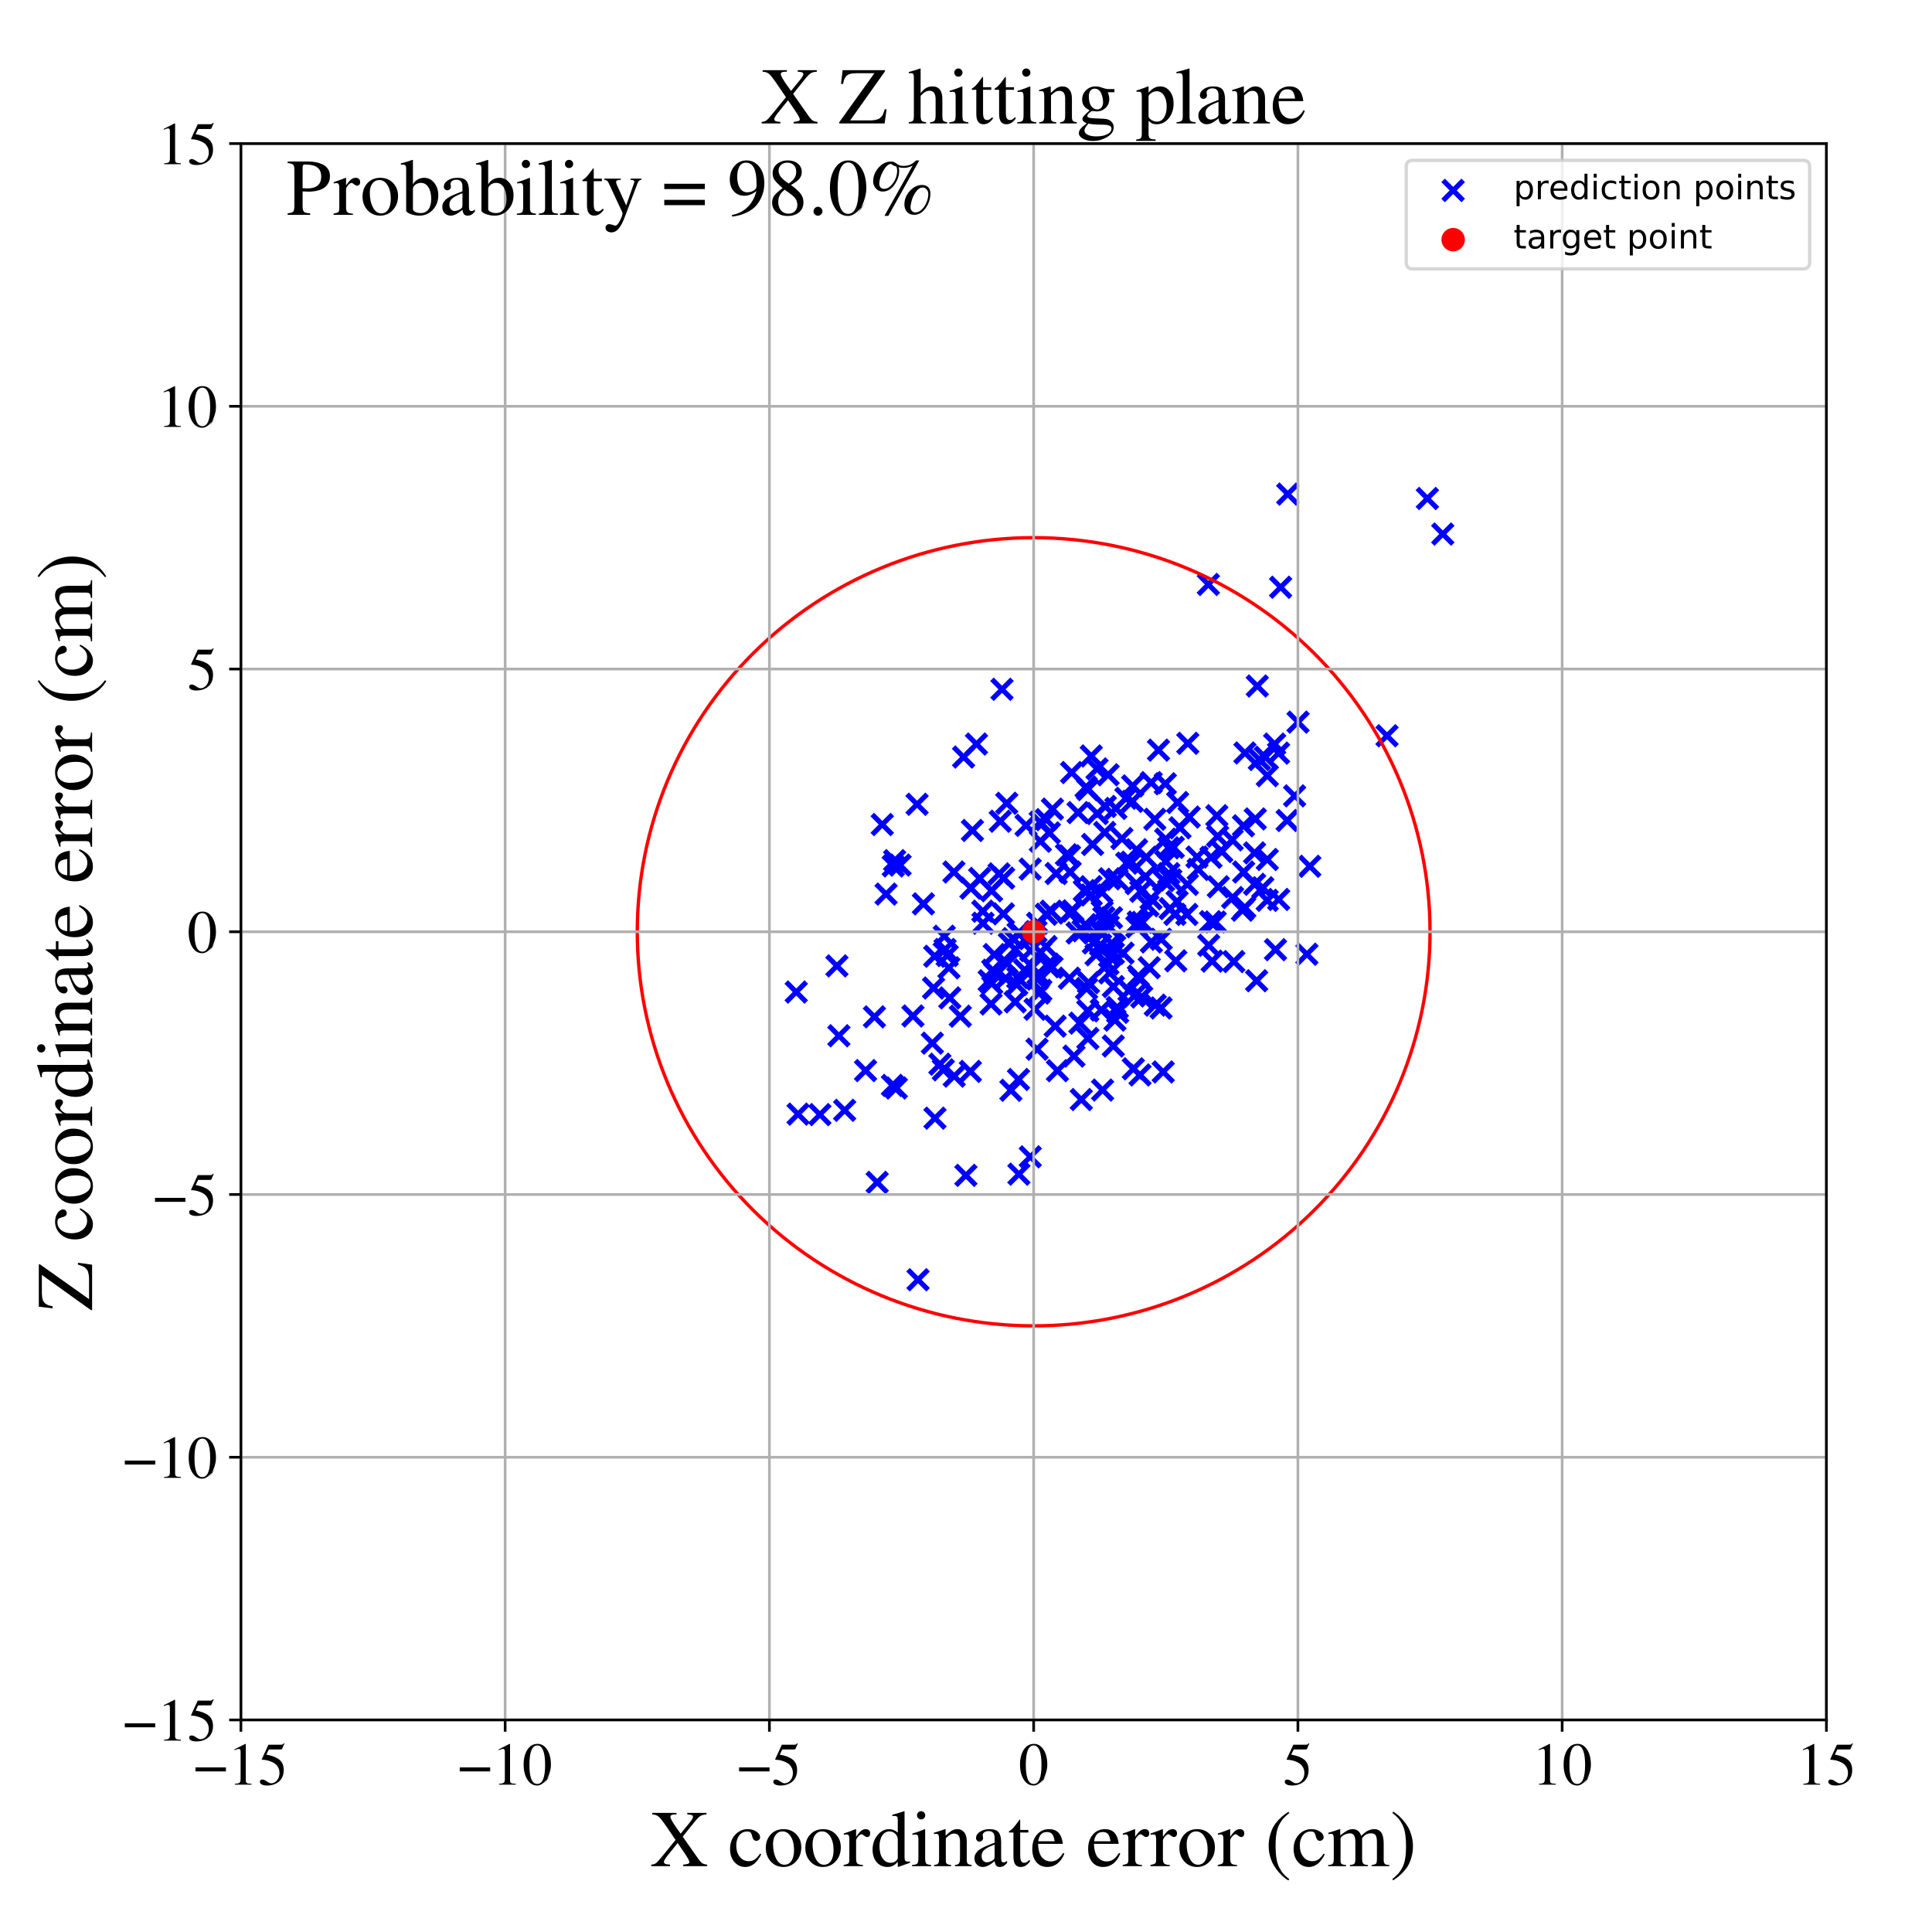<?xml version="1.0" encoding="utf-8" standalone="no"?>
<!DOCTYPE svg PUBLIC "-//W3C//DTD SVG 1.1//EN"
  "http://www.w3.org/Graphics/SVG/1.1/DTD/svg11.dtd">
<!-- Created with matplotlib (https://matplotlib.org/) -->
<svg height="576pt" version="1.1" viewBox="0 0 576 576" width="576pt" xmlns="http://www.w3.org/2000/svg" xmlns:xlink="http://www.w3.org/1999/xlink">
 <defs>
  <style type="text/css">
*{stroke-linecap:butt;stroke-linejoin:round;}
  </style>
 </defs>
 <g id="figure_1">
  <g id="patch_1">
   <path d="M 0 576 
L 576 576 
L 576 0 
L 0 0 
z
" style="fill:#ffffff;"/>
  </g>
  <g id="axes_1">
   <g id="patch_2">
    <path d="M 71.822 512.784 
L 544.52 512.784 
L 544.52 42.802 
L 71.822 42.802 
z
" style="fill:#ffffff;"/>
   </g>
   <g id="PathCollection_1">
    <defs>
     <path d="M -3 3 
L 3 -3 
M -3 -3 
L 3 3 
" id="md37b571da1" style="stroke:#0000ff;stroke-width:1.5;"/>
    </defs>
    <g clip-path="url(#pae3804e65f)">
     <use style="fill:#0000ff;stroke:#0000ff;stroke-width:1.5;" x="303.432" xlink:href="#md37b571da1" y="291.474"/>
     <use style="fill:#0000ff;stroke:#0000ff;stroke-width:1.5;" x="266.063" xlink:href="#md37b571da1" y="323.597"/>
     <use style="fill:#0000ff;stroke:#0000ff;stroke-width:1.5;" x="386.993" xlink:href="#md37b571da1" y="215.288"/>
     <use style="fill:#0000ff;stroke:#0000ff;stroke-width:1.5;" x="346.909" xlink:href="#md37b571da1" y="262.538"/>
     <use style="fill:#0000ff;stroke:#0000ff;stroke-width:1.5;" x="338.853" xlink:href="#md37b571da1" y="253.338"/>
     <use style="fill:#0000ff;stroke:#0000ff;stroke-width:1.5;" x="383.918" xlink:href="#md37b571da1" y="147.312"/>
     <use style="fill:#0000ff;stroke:#0000ff;stroke-width:1.5;" x="337.883" xlink:href="#md37b571da1" y="318.652"/>
     <use style="fill:#0000ff;stroke:#0000ff;stroke-width:1.5;" x="305.483" xlink:href="#md37b571da1" y="289.227"/>
     <use style="fill:#0000ff;stroke:#0000ff;stroke-width:1.5;" x="302.658" xlink:href="#md37b571da1" y="298.69"/>
     <use style="fill:#0000ff;stroke:#0000ff;stroke-width:1.5;" x="251.824" xlink:href="#md37b571da1" y="331.025"/>
     <use style="fill:#0000ff;stroke:#0000ff;stroke-width:1.5;" x="328.719" xlink:href="#md37b571da1" y="324.986"/>
     <use style="fill:#0000ff;stroke:#0000ff;stroke-width:1.5;" x="268.346" xlink:href="#md37b571da1" y="257.912"/>
     <use style="fill:#0000ff;stroke:#0000ff;stroke-width:1.5;" x="367.844" xlink:href="#md37b571da1" y="286.683"/>
     <use style="fill:#0000ff;stroke:#0000ff;stroke-width:1.5;" x="266.314" xlink:href="#md37b571da1" y="258.164"/>
     <use style="fill:#0000ff;stroke:#0000ff;stroke-width:1.5;" x="301.385" xlink:href="#md37b571da1" y="325.052"/>
     <use style="fill:#0000ff;stroke:#0000ff;stroke-width:1.5;" x="348.419" xlink:href="#md37b571da1" y="252.769"/>
     <use style="fill:#0000ff;stroke:#0000ff;stroke-width:1.5;" x="278.754" xlink:href="#md37b571da1" y="333.364"/>
     <use style="fill:#0000ff;stroke:#0000ff;stroke-width:1.5;" x="310.239" xlink:href="#md37b571da1" y="283.973"/>
     <use style="fill:#0000ff;stroke:#0000ff;stroke-width:1.5;" x="338.755" xlink:href="#md37b571da1" y="263.438"/>
     <use style="fill:#0000ff;stroke:#0000ff;stroke-width:1.5;" x="281.24" xlink:href="#md37b571da1" y="318.959"/>
     <use style="fill:#0000ff;stroke:#0000ff;stroke-width:1.5;" x="354.537" xlink:href="#md37b571da1" y="243.592"/>
     <use style="fill:#0000ff;stroke:#0000ff;stroke-width:1.5;" x="327.85" xlink:href="#md37b571da1" y="277.619"/>
     <use style="fill:#0000ff;stroke:#0000ff;stroke-width:1.5;" x="351.802" xlink:href="#md37b571da1" y="246.8"/>
     <use style="fill:#0000ff;stroke:#0000ff;stroke-width:1.5;" x="299.816" xlink:href="#md37b571da1" y="291.689"/>
     <use style="fill:#0000ff;stroke:#0000ff;stroke-width:1.5;" x="283.169" xlink:href="#md37b571da1" y="297.512"/>
     <use style="fill:#0000ff;stroke:#0000ff;stroke-width:1.5;" x="344.425" xlink:href="#md37b571da1" y="299.671"/>
     <use style="fill:#0000ff;stroke:#0000ff;stroke-width:1.5;" x="310.309" xlink:href="#md37b571da1" y="295.271"/>
     <use style="fill:#0000ff;stroke:#0000ff;stroke-width:1.5;" x="356.871" xlink:href="#md37b571da1" y="255.504"/>
     <use style="fill:#0000ff;stroke:#0000ff;stroke-width:1.5;" x="324.31" xlink:href="#md37b571da1" y="301.365"/>
     <use style="fill:#0000ff;stroke:#0000ff;stroke-width:1.5;" x="287.968" xlink:href="#md37b571da1" y="350.416"/>
     <use style="fill:#0000ff;stroke:#0000ff;stroke-width:1.5;" x="284.483" xlink:href="#md37b571da1" y="320.834"/>
     <use style="fill:#0000ff;stroke:#0000ff;stroke-width:1.5;" x="296.573" xlink:href="#md37b571da1" y="290.107"/>
     <use style="fill:#0000ff;stroke:#0000ff;stroke-width:1.5;" x="347.423" xlink:href="#md37b571da1" y="233.665"/>
     <use style="fill:#0000ff;stroke:#0000ff;stroke-width:1.5;" x="324.277" xlink:href="#md37b571da1" y="235.399"/>
     <use style="fill:#0000ff;stroke:#0000ff;stroke-width:1.5;" x="344.294" xlink:href="#md37b571da1" y="244.257"/>
     <use style="fill:#0000ff;stroke:#0000ff;stroke-width:1.5;" x="307.159" xlink:href="#md37b571da1" y="344.886"/>
     <use style="fill:#0000ff;stroke:#0000ff;stroke-width:1.5;" x="327.524" xlink:href="#md37b571da1" y="276.846"/>
     <use style="fill:#0000ff;stroke:#0000ff;stroke-width:1.5;" x="370.777" xlink:href="#md37b571da1" y="259.972"/>
     <use style="fill:#0000ff;stroke:#0000ff;stroke-width:1.5;" x="308.587" xlink:href="#md37b571da1" y="300.896"/>
     <use style="fill:#0000ff;stroke:#0000ff;stroke-width:1.5;" x="311.912" xlink:href="#md37b571da1" y="272.574"/>
     <use style="fill:#0000ff;stroke:#0000ff;stroke-width:1.5;" x="319.488" xlink:href="#md37b571da1" y="230.317"/>
     <use style="fill:#0000ff;stroke:#0000ff;stroke-width:1.5;" x="273.41" xlink:href="#md37b571da1" y="239.786"/>
     <use style="fill:#0000ff;stroke:#0000ff;stroke-width:1.5;" x="278.324" xlink:href="#md37b571da1" y="294.564"/>
     <use style="fill:#0000ff;stroke:#0000ff;stroke-width:1.5;" x="318.762" xlink:href="#md37b571da1" y="272.204"/>
     <use style="fill:#0000ff;stroke:#0000ff;stroke-width:1.5;" x="280.213" xlink:href="#md37b571da1" y="317.276"/>
     <use style="fill:#0000ff;stroke:#0000ff;stroke-width:1.5;" x="334.483" xlink:href="#md37b571da1" y="249.989"/>
     <use style="fill:#0000ff;stroke:#0000ff;stroke-width:1.5;" x="250.103" xlink:href="#md37b571da1" y="308.801"/>
     <use style="fill:#0000ff;stroke:#0000ff;stroke-width:1.5;" x="332.331" xlink:href="#md37b571da1" y="282.141"/>
     <use style="fill:#0000ff;stroke:#0000ff;stroke-width:1.5;" x="325.353" xlink:href="#md37b571da1" y="225.381"/>
     <use style="fill:#0000ff;stroke:#0000ff;stroke-width:1.5;" x="337.345" xlink:href="#md37b571da1" y="257.05"/>
     <use style="fill:#0000ff;stroke:#0000ff;stroke-width:1.5;" x="293.065" xlink:href="#md37b571da1" y="275.246"/>
     <use style="fill:#0000ff;stroke:#0000ff;stroke-width:1.5;" x="333.034" xlink:href="#md37b571da1" y="262.159"/>
     <use style="fill:#0000ff;stroke:#0000ff;stroke-width:1.5;" x="336.602" xlink:href="#md37b571da1" y="295.295"/>
     <use style="fill:#0000ff;stroke:#0000ff;stroke-width:1.5;" x="385.97" xlink:href="#md37b571da1" y="237.275"/>
     <use style="fill:#0000ff;stroke:#0000ff;stroke-width:1.5;" x="303.776" xlink:href="#md37b571da1" y="350.06"/>
     <use style="fill:#0000ff;stroke:#0000ff;stroke-width:1.5;" x="330.8" xlink:href="#md37b571da1" y="261.997"/>
     <use style="fill:#0000ff;stroke:#0000ff;stroke-width:1.5;" x="303.526" xlink:href="#md37b571da1" y="278.247"/>
     <use style="fill:#0000ff;stroke:#0000ff;stroke-width:1.5;" x="353.844" xlink:href="#md37b571da1" y="272.628"/>
     <use style="fill:#0000ff;stroke:#0000ff;stroke-width:1.5;" x="295.626" xlink:href="#md37b571da1" y="265.561"/>
     <use style="fill:#0000ff;stroke:#0000ff;stroke-width:1.5;" x="331.943" xlink:href="#md37b571da1" y="284.23"/>
     <use style="fill:#0000ff;stroke:#0000ff;stroke-width:1.5;" x="375.455" xlink:href="#md37b571da1" y="226.433"/>
     <use style="fill:#0000ff;stroke:#0000ff;stroke-width:1.5;" x="323.801" xlink:href="#md37b571da1" y="234.658"/>
     <use style="fill:#0000ff;stroke:#0000ff;stroke-width:1.5;" x="320.183" xlink:href="#md37b571da1" y="314.858"/>
     <use style="fill:#0000ff;stroke:#0000ff;stroke-width:1.5;" x="377.83" xlink:href="#md37b571da1" y="256.246"/>
     <use style="fill:#0000ff;stroke:#0000ff;stroke-width:1.5;" x="339.399" xlink:href="#md37b571da1" y="291.014"/>
     <use style="fill:#0000ff;stroke:#0000ff;stroke-width:1.5;" x="292.068" xlink:href="#md37b571da1" y="261.891"/>
     <use style="fill:#0000ff;stroke:#0000ff;stroke-width:1.5;" x="338.925" xlink:href="#md37b571da1" y="276.297"/>
     <use style="fill:#0000ff;stroke:#0000ff;stroke-width:1.5;" x="331.932" xlink:href="#md37b571da1" y="294.133"/>
     <use style="fill:#0000ff;stroke:#0000ff;stroke-width:1.5;" x="364.257" xlink:href="#md37b571da1" y="253.88"/>
     <use style="fill:#0000ff;stroke:#0000ff;stroke-width:1.5;" x="335.931" xlink:href="#md37b571da1" y="257.336"/>
     <use style="fill:#0000ff;stroke:#0000ff;stroke-width:1.5;" x="357.245" xlink:href="#md37b571da1" y="259.205"/>
     <use style="fill:#0000ff;stroke:#0000ff;stroke-width:1.5;" x="324.33" xlink:href="#md37b571da1" y="309.606"/>
     <use style="fill:#0000ff;stroke:#0000ff;stroke-width:1.5;" x="311.875" xlink:href="#md37b571da1" y="282.201"/>
     <use style="fill:#0000ff;stroke:#0000ff;stroke-width:1.5;" x="349.797" xlink:href="#md37b571da1" y="252.628"/>
     <use style="fill:#0000ff;stroke:#0000ff;stroke-width:1.5;" x="374.65" xlink:href="#md37b571da1" y="292.392"/>
     <use style="fill:#0000ff;stroke:#0000ff;stroke-width:1.5;" x="291.119" xlink:href="#md37b571da1" y="221.83"/>
     <use style="fill:#0000ff;stroke:#0000ff;stroke-width:1.5;" x="346.8" xlink:href="#md37b571da1" y="319.59"/>
     <use style="fill:#0000ff;stroke:#0000ff;stroke-width:1.5;" x="374.843" xlink:href="#md37b571da1" y="204.519"/>
     <use style="fill:#0000ff;stroke:#0000ff;stroke-width:1.5;" x="263.04" xlink:href="#md37b571da1" y="245.822"/>
     <use style="fill:#0000ff;stroke:#0000ff;stroke-width:1.5;" x="309.188" xlink:href="#md37b571da1" y="312.799"/>
     <use style="fill:#0000ff;stroke:#0000ff;stroke-width:1.5;" x="360.353" xlink:href="#md37b571da1" y="281.828"/>
     <use style="fill:#0000ff;stroke:#0000ff;stroke-width:1.5;" x="339.355" xlink:href="#md37b571da1" y="274.884"/>
     <use style="fill:#0000ff;stroke:#0000ff;stroke-width:1.5;" x="363.016" xlink:href="#md37b571da1" y="249.325"/>
     <use style="fill:#0000ff;stroke:#0000ff;stroke-width:1.5;" x="278.669" xlink:href="#md37b571da1" y="285.094"/>
     <use style="fill:#0000ff;stroke:#0000ff;stroke-width:1.5;" x="281.516" xlink:href="#md37b571da1" y="279.123"/>
     <use style="fill:#0000ff;stroke:#0000ff;stroke-width:1.5;" x="329.361" xlink:href="#md37b571da1" y="248.189"/>
     <use style="fill:#0000ff;stroke:#0000ff;stroke-width:1.5;" x="343.218" xlink:href="#md37b571da1" y="233.328"/>
     <use style="fill:#0000ff;stroke:#0000ff;stroke-width:1.5;" x="324.511" xlink:href="#md37b571da1" y="292.971"/>
     <use style="fill:#0000ff;stroke:#0000ff;stroke-width:1.5;" x="328.108" xlink:href="#md37b571da1" y="281.706"/>
     <use style="fill:#0000ff;stroke:#0000ff;stroke-width:1.5;" x="329.53" xlink:href="#md37b571da1" y="240.428"/>
     <use style="fill:#0000ff;stroke:#0000ff;stroke-width:1.5;" x="323.592" xlink:href="#md37b571da1" y="265.808"/>
     <use style="fill:#0000ff;stroke:#0000ff;stroke-width:1.5;" x="327.131" xlink:href="#md37b571da1" y="242.533"/>
     <use style="fill:#0000ff;stroke:#0000ff;stroke-width:1.5;" x="331.385" xlink:href="#md37b571da1" y="281.258"/>
     <use style="fill:#0000ff;stroke:#0000ff;stroke-width:1.5;" x="360.897" xlink:href="#md37b571da1" y="274.778"/>
     <use style="fill:#0000ff;stroke:#0000ff;stroke-width:1.5;" x="340.527" xlink:href="#md37b571da1" y="274.998"/>
     <use style="fill:#0000ff;stroke:#0000ff;stroke-width:1.5;" x="258.058" xlink:href="#md37b571da1" y="319.18"/>
     <use style="fill:#0000ff;stroke:#0000ff;stroke-width:1.5;" x="299.22" xlink:href="#md37b571da1" y="261.796"/>
     <use style="fill:#0000ff;stroke:#0000ff;stroke-width:1.5;" x="289.303" xlink:href="#md37b571da1" y="319.417"/>
     <use style="fill:#0000ff;stroke:#0000ff;stroke-width:1.5;" x="350.289" xlink:href="#md37b571da1" y="272.608"/>
     <use style="fill:#0000ff;stroke:#0000ff;stroke-width:1.5;" x="331.379" xlink:href="#md37b571da1" y="273.608"/>
     <use style="fill:#0000ff;stroke:#0000ff;stroke-width:1.5;" x="370.724" xlink:href="#md37b571da1" y="246.192"/>
     <use style="fill:#0000ff;stroke:#0000ff;stroke-width:1.5;" x="267.225" xlink:href="#md37b571da1" y="324.373"/>
     <use style="fill:#0000ff;stroke:#0000ff;stroke-width:1.5;" x="295.47" xlink:href="#md37b571da1" y="299.329"/>
     <use style="fill:#0000ff;stroke:#0000ff;stroke-width:1.5;" x="341.728" xlink:href="#md37b571da1" y="255.563"/>
     <use style="fill:#0000ff;stroke:#0000ff;stroke-width:1.5;" x="380.022" xlink:href="#md37b571da1" y="221.838"/>
     <use style="fill:#0000ff;stroke:#0000ff;stroke-width:1.5;" x="314.882" xlink:href="#md37b571da1" y="260.423"/>
     <use style="fill:#0000ff;stroke:#0000ff;stroke-width:1.5;" x="318.852" xlink:href="#md37b571da1" y="255.182"/>
     <use style="fill:#0000ff;stroke:#0000ff;stroke-width:1.5;" x="353.995" xlink:href="#md37b571da1" y="263.654"/>
     <use style="fill:#0000ff;stroke:#0000ff;stroke-width:1.5;" x="342.236" xlink:href="#md37b571da1" y="270.037"/>
     <use style="fill:#0000ff;stroke:#0000ff;stroke-width:1.5;" x="363.232" xlink:href="#md37b571da1" y="264.37"/>
     <use style="fill:#0000ff;stroke:#0000ff;stroke-width:1.5;" x="333.212" xlink:href="#md37b571da1" y="301.808"/>
     <use style="fill:#0000ff;stroke:#0000ff;stroke-width:1.5;" x="348.85" xlink:href="#md37b571da1" y="270.889"/>
     <use style="fill:#0000ff;stroke:#0000ff;stroke-width:1.5;" x="377.834" xlink:href="#md37b571da1" y="231.253"/>
     <use style="fill:#0000ff;stroke:#0000ff;stroke-width:1.5;" x="307.785" xlink:href="#md37b571da1" y="288.323"/>
     <use style="fill:#0000ff;stroke:#0000ff;stroke-width:1.5;" x="300.923" xlink:href="#md37b571da1" y="281.279"/>
     <use style="fill:#0000ff;stroke:#0000ff;stroke-width:1.5;" x="312.667" xlink:href="#md37b571da1" y="288.22"/>
     <use style="fill:#0000ff;stroke:#0000ff;stroke-width:1.5;" x="284.392" xlink:href="#md37b571da1" y="259.974"/>
     <use style="fill:#0000ff;stroke:#0000ff;stroke-width:1.5;" x="302.675" xlink:href="#md37b571da1" y="283.07"/>
     <use style="fill:#0000ff;stroke:#0000ff;stroke-width:1.5;" x="282.402" xlink:href="#md37b571da1" y="284.884"/>
     <use style="fill:#0000ff;stroke:#0000ff;stroke-width:1.5;" x="351.092" xlink:href="#md37b571da1" y="239.264"/>
     <use style="fill:#0000ff;stroke:#0000ff;stroke-width:1.5;" x="341.5" xlink:href="#md37b571da1" y="261.376"/>
     <use style="fill:#0000ff;stroke:#0000ff;stroke-width:1.5;" x="367.356" xlink:href="#md37b571da1" y="250.392"/>
     <use style="fill:#0000ff;stroke:#0000ff;stroke-width:1.5;" x="335.671" xlink:href="#md37b571da1" y="237.997"/>
     <use style="fill:#0000ff;stroke:#0000ff;stroke-width:1.5;" x="360.258" xlink:href="#md37b571da1" y="174.241"/>
     <use style="fill:#0000ff;stroke:#0000ff;stroke-width:1.5;" x="339.744" xlink:href="#md37b571da1" y="291.81"/>
     <use style="fill:#0000ff;stroke:#0000ff;stroke-width:1.5;" x="348.467" xlink:href="#md37b571da1" y="260.462"/>
     <use style="fill:#0000ff;stroke:#0000ff;stroke-width:1.5;" x="413.521" xlink:href="#md37b571da1" y="219.357"/>
     <use style="fill:#0000ff;stroke:#0000ff;stroke-width:1.5;" x="315.264" xlink:href="#md37b571da1" y="319.209"/>
     <use style="fill:#0000ff;stroke:#0000ff;stroke-width:1.5;" x="304.088" xlink:href="#md37b571da1" y="278.323"/>
     <use style="fill:#0000ff;stroke:#0000ff;stroke-width:1.5;" x="302.052" xlink:href="#md37b571da1" y="279.844"/>
     <use style="fill:#0000ff;stroke:#0000ff;stroke-width:1.5;" x="330.412" xlink:href="#md37b571da1" y="276.133"/>
     <use style="fill:#0000ff;stroke:#0000ff;stroke-width:1.5;" x="323.953" xlink:href="#md37b571da1" y="294.714"/>
     <use style="fill:#0000ff;stroke:#0000ff;stroke-width:1.5;" x="350.936" xlink:href="#md37b571da1" y="268.808"/>
     <use style="fill:#0000ff;stroke:#0000ff;stroke-width:1.5;" x="381.185" xlink:href="#md37b571da1" y="224.535"/>
     <use style="fill:#0000ff;stroke:#0000ff;stroke-width:1.5;" x="298.733" xlink:href="#md37b571da1" y="205.502"/>
     <use style="fill:#0000ff;stroke:#0000ff;stroke-width:1.5;" x="325.278" xlink:href="#md37b571da1" y="264.35"/>
     <use style="fill:#0000ff;stroke:#0000ff;stroke-width:1.5;" x="293.016" xlink:href="#md37b571da1" y="271.662"/>
     <use style="fill:#0000ff;stroke:#0000ff;stroke-width:1.5;" x="308.865" xlink:href="#md37b571da1" y="277.75"/>
     <use style="fill:#0000ff;stroke:#0000ff;stroke-width:1.5;" x="237.384" xlink:href="#md37b571da1" y="295.765"/>
     <use style="fill:#0000ff;stroke:#0000ff;stroke-width:1.5;" x="319.865" xlink:href="#md37b571da1" y="271.553"/>
     <use style="fill:#0000ff;stroke:#0000ff;stroke-width:1.5;" x="319.052" xlink:href="#md37b571da1" y="260"/>
     <use style="fill:#0000ff;stroke:#0000ff;stroke-width:1.5;" x="374.036" xlink:href="#md37b571da1" y="254.276"/>
     <use style="fill:#0000ff;stroke:#0000ff;stroke-width:1.5;" x="361.387" xlink:href="#md37b571da1" y="286.543"/>
     <use style="fill:#0000ff;stroke:#0000ff;stroke-width:1.5;" x="347.574" xlink:href="#md37b571da1" y="256.841"/>
     <use style="fill:#0000ff;stroke:#0000ff;stroke-width:1.5;" x="260.701" xlink:href="#md37b571da1" y="303.158"/>
     <use style="fill:#0000ff;stroke:#0000ff;stroke-width:1.5;" x="264.174" xlink:href="#md37b571da1" y="266.564"/>
     <use style="fill:#0000ff;stroke:#0000ff;stroke-width:1.5;" x="305.902" xlink:href="#md37b571da1" y="246.071"/>
     <use style="fill:#0000ff;stroke:#0000ff;stroke-width:1.5;" x="310.123" xlink:href="#md37b571da1" y="245.099"/>
     <use style="fill:#0000ff;stroke:#0000ff;stroke-width:1.5;" x="244.444" xlink:href="#md37b571da1" y="332.305"/>
     <use style="fill:#0000ff;stroke:#0000ff;stroke-width:1.5;" x="337.689" xlink:href="#md37b571da1" y="234.303"/>
     <use style="fill:#0000ff;stroke:#0000ff;stroke-width:1.5;" x="298.213" xlink:href="#md37b571da1" y="244.834"/>
     <use style="fill:#0000ff;stroke:#0000ff;stroke-width:1.5;" x="289.464" xlink:href="#md37b571da1" y="264.808"/>
     <use style="fill:#0000ff;stroke:#0000ff;stroke-width:1.5;" x="361.047" xlink:href="#md37b571da1" y="255.607"/>
     <use style="fill:#0000ff;stroke:#0000ff;stroke-width:1.5;" x="333.101" xlink:href="#md37b571da1" y="300.36"/>
     <use style="fill:#0000ff;stroke:#0000ff;stroke-width:1.5;" x="328.488" xlink:href="#md37b571da1" y="266.023"/>
     <use style="fill:#0000ff;stroke:#0000ff;stroke-width:1.5;" x="374.239" xlink:href="#md37b571da1" y="244.16"/>
     <use style="fill:#0000ff;stroke:#0000ff;stroke-width:1.5;" x="249.521" xlink:href="#md37b571da1" y="287.97"/>
     <use style="fill:#0000ff;stroke:#0000ff;stroke-width:1.5;" x="313.381" xlink:href="#md37b571da1" y="271.66"/>
     <use style="fill:#0000ff;stroke:#0000ff;stroke-width:1.5;" x="289.917" xlink:href="#md37b571da1" y="247.587"/>
     <use style="fill:#0000ff;stroke:#0000ff;stroke-width:1.5;" x="311.91" xlink:href="#md37b571da1" y="244.368"/>
     <use style="fill:#0000ff;stroke:#0000ff;stroke-width:1.5;" x="332.671" xlink:href="#md37b571da1" y="241.024"/>
     <use style="fill:#0000ff;stroke:#0000ff;stroke-width:1.5;" x="309.345" xlink:href="#md37b571da1" y="275.252"/>
     <use style="fill:#0000ff;stroke:#0000ff;stroke-width:1.5;" x="342.623" xlink:href="#md37b571da1" y="288.508"/>
     <use style="fill:#0000ff;stroke:#0000ff;stroke-width:1.5;" x="425.553" xlink:href="#md37b571da1" y="148.617"/>
     <use style="fill:#0000ff;stroke:#0000ff;stroke-width:1.5;" x="371.115" xlink:href="#md37b571da1" y="270.544"/>
     <use style="fill:#0000ff;stroke:#0000ff;stroke-width:1.5;" x="307.123" xlink:href="#md37b571da1" y="259.11"/>
     <use style="fill:#0000ff;stroke:#0000ff;stroke-width:1.5;" x="313.771" xlink:href="#md37b571da1" y="241.223"/>
     <use style="fill:#0000ff;stroke:#0000ff;stroke-width:1.5;" x="309.452" xlink:href="#md37b571da1" y="290.32"/>
     <use style="fill:#0000ff;stroke:#0000ff;stroke-width:1.5;" x="354.126" xlink:href="#md37b571da1" y="221.612"/>
     <use style="fill:#0000ff;stroke:#0000ff;stroke-width:1.5;" x="295.979" xlink:href="#md37b571da1" y="289.251"/>
     <use style="fill:#0000ff;stroke:#0000ff;stroke-width:1.5;" x="332.41" xlink:href="#md37b571da1" y="304.137"/>
     <use style="fill:#0000ff;stroke:#0000ff;stroke-width:1.5;" x="313.646" xlink:href="#md37b571da1" y="288.393"/>
     <use style="fill:#0000ff;stroke:#0000ff;stroke-width:1.5;" x="261.522" xlink:href="#md37b571da1" y="352.502"/>
     <use style="fill:#0000ff;stroke:#0000ff;stroke-width:1.5;" x="327.059" xlink:href="#md37b571da1" y="229.234"/>
     <use style="fill:#0000ff;stroke:#0000ff;stroke-width:1.5;" x="376.49" xlink:href="#md37b571da1" y="264.667"/>
     <use style="fill:#0000ff;stroke:#0000ff;stroke-width:1.5;" x="323.587" xlink:href="#md37b571da1" y="275.661"/>
     <use style="fill:#0000ff;stroke:#0000ff;stroke-width:1.5;" x="266.722" xlink:href="#md37b571da1" y="256.592"/>
     <use style="fill:#0000ff;stroke:#0000ff;stroke-width:1.5;" x="275.303" xlink:href="#md37b571da1" y="269.467"/>
     <use style="fill:#0000ff;stroke:#0000ff;stroke-width:1.5;" x="380.276" xlink:href="#md37b571da1" y="283.135"/>
     <use style="fill:#0000ff;stroke:#0000ff;stroke-width:1.5;" x="272.18" xlink:href="#md37b571da1" y="302.899"/>
     <use style="fill:#0000ff;stroke:#0000ff;stroke-width:1.5;" x="367.491" xlink:href="#md37b571da1" y="267.594"/>
     <use style="fill:#0000ff;stroke:#0000ff;stroke-width:1.5;" x="312.85" xlink:href="#md37b571da1" y="248.317"/>
     <use style="fill:#0000ff;stroke:#0000ff;stroke-width:1.5;" x="330.816" xlink:href="#md37b571da1" y="290.054"/>
     <use style="fill:#0000ff;stroke:#0000ff;stroke-width:1.5;" x="286.305" xlink:href="#md37b571da1" y="302.963"/>
     <use style="fill:#0000ff;stroke:#0000ff;stroke-width:1.5;" x="362.779" xlink:href="#md37b571da1" y="243.192"/>
     <use style="fill:#0000ff;stroke:#0000ff;stroke-width:1.5;" x="377.799" xlink:href="#md37b571da1" y="268.422"/>
     <use style="fill:#0000ff;stroke:#0000ff;stroke-width:1.5;" x="334.827" xlink:href="#md37b571da1" y="284.165"/>
     <use style="fill:#0000ff;stroke:#0000ff;stroke-width:1.5;" x="349.077" xlink:href="#md37b571da1" y="262.32"/>
     <use style="fill:#0000ff;stroke:#0000ff;stroke-width:1.5;" x="390.499" xlink:href="#md37b571da1" y="258.273"/>
     <use style="fill:#0000ff;stroke:#0000ff;stroke-width:1.5;" x="331.911" xlink:href="#md37b571da1" y="311.847"/>
     <use style="fill:#0000ff;stroke:#0000ff;stroke-width:1.5;" x="345.391" xlink:href="#md37b571da1" y="223.641"/>
     <use style="fill:#0000ff;stroke:#0000ff;stroke-width:1.5;" x="296.435" xlink:href="#md37b571da1" y="284.59"/>
     <use style="fill:#0000ff;stroke:#0000ff;stroke-width:1.5;" x="273.702" xlink:href="#md37b571da1" y="381.539"/>
     <use style="fill:#0000ff;stroke:#0000ff;stroke-width:1.5;" x="277.966" xlink:href="#md37b571da1" y="311.002"/>
     <use style="fill:#0000ff;stroke:#0000ff;stroke-width:1.5;" x="339.881" xlink:href="#md37b571da1" y="320.478"/>
     <use style="fill:#0000ff;stroke:#0000ff;stroke-width:1.5;" x="329.083" xlink:href="#md37b571da1" y="273.572"/>
     <use style="fill:#0000ff;stroke:#0000ff;stroke-width:1.5;" x="377.225" xlink:href="#md37b571da1" y="225.771"/>
     <use style="fill:#0000ff;stroke:#0000ff;stroke-width:1.5;" x="381.803" xlink:href="#md37b571da1" y="175.078"/>
     <use style="fill:#0000ff;stroke:#0000ff;stroke-width:1.5;" x="295.665" xlink:href="#md37b571da1" y="293.191"/>
     <use style="fill:#0000ff;stroke:#0000ff;stroke-width:1.5;" x="318.828" xlink:href="#md37b571da1" y="291.63"/>
     <use style="fill:#0000ff;stroke:#0000ff;stroke-width:1.5;" x="370.429" xlink:href="#md37b571da1" y="271.364"/>
     <use style="fill:#0000ff;stroke:#0000ff;stroke-width:1.5;" x="374.04" xlink:href="#md37b571da1" y="263.639"/>
     <use style="fill:#0000ff;stroke:#0000ff;stroke-width:1.5;" x="303.123" xlink:href="#md37b571da1" y="293.532"/>
     <use style="fill:#0000ff;stroke:#0000ff;stroke-width:1.5;" x="371.16" xlink:href="#md37b571da1" y="224.484"/>
     <use style="fill:#0000ff;stroke:#0000ff;stroke-width:1.5;" x="321.423" xlink:href="#md37b571da1" y="242.263"/>
     <use style="fill:#0000ff;stroke:#0000ff;stroke-width:1.5;" x="287.283" xlink:href="#md37b571da1" y="225.703"/>
     <use style="fill:#0000ff;stroke:#0000ff;stroke-width:1.5;" x="325.345" xlink:href="#md37b571da1" y="266.829"/>
     <use style="fill:#0000ff;stroke:#0000ff;stroke-width:1.5;" x="300.145" xlink:href="#md37b571da1" y="239.484"/>
     <use style="fill:#0000ff;stroke:#0000ff;stroke-width:1.5;" x="346.193" xlink:href="#md37b571da1" y="280.024"/>
     <use style="fill:#0000ff;stroke:#0000ff;stroke-width:1.5;" x="321.142" xlink:href="#md37b571da1" y="278.153"/>
     <use style="fill:#0000ff;stroke:#0000ff;stroke-width:1.5;" x="281.758" xlink:href="#md37b571da1" y="283.074"/>
     <use style="fill:#0000ff;stroke:#0000ff;stroke-width:1.5;" x="343.264" xlink:href="#md37b571da1" y="280.821"/>
     <use style="fill:#0000ff;stroke:#0000ff;stroke-width:1.5;" x="330.305" xlink:href="#md37b571da1" y="287.393"/>
     <use style="fill:#0000ff;stroke:#0000ff;stroke-width:1.5;" x="325.969" xlink:href="#md37b571da1" y="281.123"/>
     <use style="fill:#0000ff;stroke:#0000ff;stroke-width:1.5;" x="321.941" xlink:href="#md37b571da1" y="305.043"/>
     <use style="fill:#0000ff;stroke:#0000ff;stroke-width:1.5;" x="312.552" xlink:href="#md37b571da1" y="287.435"/>
     <use style="fill:#0000ff;stroke:#0000ff;stroke-width:1.5;" x="381.214" xlink:href="#md37b571da1" y="268.157"/>
     <use style="fill:#0000ff;stroke:#0000ff;stroke-width:1.5;" x="328.604" xlink:href="#md37b571da1" y="271.768"/>
     <use style="fill:#0000ff;stroke:#0000ff;stroke-width:1.5;" x="322.894" xlink:href="#md37b571da1" y="277.486"/>
     <use style="fill:#0000ff;stroke:#0000ff;stroke-width:1.5;" x="347.533" xlink:href="#md37b571da1" y="250.185"/>
     <use style="fill:#0000ff;stroke:#0000ff;stroke-width:1.5;" x="326.781" xlink:href="#md37b571da1" y="284.654"/>
     <use style="fill:#0000ff;stroke:#0000ff;stroke-width:1.5;" x="294.908" xlink:href="#md37b571da1" y="292.396"/>
     <use style="fill:#0000ff;stroke:#0000ff;stroke-width:1.5;" x="307.284" xlink:href="#md37b571da1" y="283.414"/>
     <use style="fill:#0000ff;stroke:#0000ff;stroke-width:1.5;" x="343.169" xlink:href="#md37b571da1" y="267.965"/>
     <use style="fill:#0000ff;stroke:#0000ff;stroke-width:1.5;" x="383.751" xlink:href="#md37b571da1" y="244.619"/>
     <use style="fill:#0000ff;stroke:#0000ff;stroke-width:1.5;" x="430.146" xlink:href="#md37b571da1" y="159.221"/>
     <use style="fill:#0000ff;stroke:#0000ff;stroke-width:1.5;" x="310.164" xlink:href="#md37b571da1" y="250.8"/>
     <use style="fill:#0000ff;stroke:#0000ff;stroke-width:1.5;" x="346.145" xlink:href="#md37b571da1" y="300.515"/>
     <use style="fill:#0000ff;stroke:#0000ff;stroke-width:1.5;" x="323.277" xlink:href="#md37b571da1" y="265.52"/>
     <use style="fill:#0000ff;stroke:#0000ff;stroke-width:1.5;" x="340.383" xlink:href="#md37b571da1" y="297.238"/>
     <use style="fill:#0000ff;stroke:#0000ff;stroke-width:1.5;" x="338.143" xlink:href="#md37b571da1" y="296.943"/>
     <use style="fill:#0000ff;stroke:#0000ff;stroke-width:1.5;" x="303.648" xlink:href="#md37b571da1" y="321.833"/>
     <use style="fill:#0000ff;stroke:#0000ff;stroke-width:1.5;" x="282.908" xlink:href="#md37b571da1" y="288.534"/>
     <use style="fill:#0000ff;stroke:#0000ff;stroke-width:1.5;" x="309.757" xlink:href="#md37b571da1" y="296.072"/>
     <use style="fill:#0000ff;stroke:#0000ff;stroke-width:1.5;" x="340.102" xlink:href="#md37b571da1" y="265.725"/>
     <use style="fill:#0000ff;stroke:#0000ff;stroke-width:1.5;" x="317.949" xlink:href="#md37b571da1" y="254.838"/>
     <use style="fill:#0000ff;stroke:#0000ff;stroke-width:1.5;" x="337.569" xlink:href="#md37b571da1" y="238.909"/>
     <use style="fill:#0000ff;stroke:#0000ff;stroke-width:1.5;" x="389.642" xlink:href="#md37b571da1" y="284.489"/>
     <use style="fill:#0000ff;stroke:#0000ff;stroke-width:1.5;" x="237.937" xlink:href="#md37b571da1" y="332.156"/>
     <use style="fill:#0000ff;stroke:#0000ff;stroke-width:1.5;" x="299.15" xlink:href="#md37b571da1" y="272.453"/>
     <use style="fill:#0000ff;stroke:#0000ff;stroke-width:1.5;" x="322.378" xlink:href="#md37b571da1" y="327.814"/>
     <use style="fill:#0000ff;stroke:#0000ff;stroke-width:1.5;" x="325.744" xlink:href="#md37b571da1" y="251.762"/>
     <use style="fill:#0000ff;stroke:#0000ff;stroke-width:1.5;" x="314.583" xlink:href="#md37b571da1" y="305.934"/>
     <use style="fill:#0000ff;stroke:#0000ff;stroke-width:1.5;" x="350.546" xlink:href="#md37b571da1" y="286.461"/>
     <use style="fill:#0000ff;stroke:#0000ff;stroke-width:1.5;" x="297.86" xlink:href="#md37b571da1" y="260.534"/>
     <use style="fill:#0000ff;stroke:#0000ff;stroke-width:1.5;" x="309.252" xlink:href="#md37b571da1" y="291.897"/>
     <use style="fill:#0000ff;stroke:#0000ff;stroke-width:1.5;" x="328.329" xlink:href="#md37b571da1" y="301.12"/>
     <use style="fill:#0000ff;stroke:#0000ff;stroke-width:1.5;" x="330.371" xlink:href="#md37b571da1" y="230.983"/>
     <use style="fill:#0000ff;stroke:#0000ff;stroke-width:1.5;" x="300.316" xlink:href="#md37b571da1" y="287.281"/>
     <use style="fill:#0000ff;stroke:#0000ff;stroke-width:1.5;" x="362.306" xlink:href="#md37b571da1" y="274.88"/>
    </g>
   </g>
   <g id="PathCollection_2">
    <defs>
     <path d="M 0 3 
C 0.796 3 1.559 2.684 2.121 2.121 
C 2.684 1.559 3 0.796 3 0 
C 3 -0.796 2.684 -1.559 2.121 -2.121 
C 1.559 -2.684 0.796 -3 0 -3 
C -0.796 -3 -1.559 -2.684 -2.121 -2.121 
C -2.684 -1.559 -3 -0.796 -3 0 
C -3 0.796 -2.684 1.559 -2.121 2.121 
C -1.559 2.684 -0.796 3 0 3 
z
" id="m9e68cbf520" style="stroke:#ff0000;"/>
    </defs>
    <g clip-path="url(#pae3804e65f)">
     <use style="fill:#ff0000;stroke:#ff0000;" x="308.171" xlink:href="#m9e68cbf520" y="277.793"/>
    </g>
   </g>
   <g id="patch_3">
    <path clip-path="url(#pae3804e65f)" d="M 308.171 395.288 
C 339.511 395.288 369.572 382.908 391.733 360.875 
C 413.894 338.841 426.346 308.953 426.346 277.793 
C 426.346 246.633 413.894 216.745 391.733 194.711 
C 369.572 172.677 339.511 160.297 308.171 160.297 
C 276.831 160.297 246.77 172.677 224.609 194.711 
C 202.448 216.745 189.997 246.633 189.997 277.793 
C 189.997 308.953 202.448 338.841 224.609 360.875 
C 246.77 382.908 276.831 395.288 308.171 395.288 
z
" style="fill:none;stroke:#ff0000;stroke-linejoin:miter;"/>
   </g>
   <g id="matplotlib.axis_1">
    <g id="xtick_1">
     <g id="line2d_1">
      <path clip-path="url(#pae3804e65f)" d="M 71.822 512.784 
L 71.822 42.802 
" style="fill:none;stroke:#b0b0b0;stroke-linecap:square;stroke-width:0.8;"/>
     </g>
     <g id="line2d_2">
      <defs>
       <path d="M 0 0 
L 0 3.5 
" id="m61fa72cf09" style="stroke:#000000;stroke-width:0.8;"/>
      </defs>
      <g>
       <use style="stroke:#000000;stroke-width:0.8;" x="71.822" xlink:href="#m61fa72cf09" y="512.784"/>
      </g>
     </g>
     <g id="text_1">
      <!-- −15 -->
      <defs>
       <path d="M 3 22 
L 3 28.594 
L 53.406 28.594 
L 53.406 22 
z
" id="FreeSerif-8722"/>
       <path d="M 18.297 59.297 
Q 16.5 59.297 11.094 57.094 
L 11.094 58.5 
L 29.094 67.594 
L 29.906 67.406 
L 29.906 7.406 
Q 29.906 3.797 31.703 2.688 
Q 33.5 1.594 39.406 1.5 
L 39.406 0 
L 11.797 0 
L 11.797 1.5 
Q 17.406 1.703 19.344 3.141 
Q 21.297 4.594 21.297 9.297 
L 21.297 54.594 
Q 21.297 59.297 18.297 59.297 
z
" id="FreeSerif-49"/>
       <path d="M 35.703 19.406 
Q 35.703 24.703 33.344 28.797 
Q 31 32.906 27.641 35.156 
Q 24.297 37.406 20.141 38.844 
Q 16 40.297 12.953 40.75 
Q 9.906 41.203 7.594 41.203 
Q 6.406 41.203 6.406 42 
Q 6.406 42.297 6.5 42.5 
L 17.406 66.203 
L 38.297 66.203 
Q 39.906 66.203 40.844 66.703 
Q 41.797 67.203 42.906 68.797 
L 43.797 68.094 
L 40 59.203 
Q 39.594 58.297 37.703 58.297 
L 18.094 58.297 
L 13.906 49.797 
Q 28.5 47.203 35.594 41.344 
Q 42.703 35.5 42.703 24.203 
Q 42.703 18.297 40.844 13.688 
Q 39 9.094 36.141 6.297 
Q 33.297 3.5 29.547 1.703 
Q 25.797 -0.094 22.344 -0.75 
Q 18.906 -1.406 15.406 -1.406 
Q 9.797 -1.406 6.5 0.25 
Q 3.203 1.906 3.203 4.797 
Q 3.203 8.5 7.5 8.5 
Q 10.297 8.5 14.75 5.391 
Q 19.203 2.297 21.797 2.297 
Q 27.703 2.297 31.703 7.25 
Q 35.703 12.203 35.703 19.406 
z
" id="FreeSerif-53"/>
      </defs>
      <g transform="translate(57.746 532.077)scale(0.18 -0.18)">
       <use xlink:href="#FreeSerif-8722"/>
       <use x="56.4" xlink:href="#FreeSerif-49"/>
       <use x="106.4" xlink:href="#FreeSerif-53"/>
      </g>
     </g>
    </g>
    <g id="xtick_2">
     <g id="line2d_3">
      <path clip-path="url(#pae3804e65f)" d="M 150.605 512.784 
L 150.605 42.802 
" style="fill:none;stroke:#b0b0b0;stroke-linecap:square;stroke-width:0.8;"/>
     </g>
     <g id="line2d_4">
      <g>
       <use style="stroke:#000000;stroke-width:0.8;" x="150.605" xlink:href="#m61fa72cf09" y="512.784"/>
      </g>
     </g>
     <g id="text_2">
      <!-- −10 -->
      <defs>
       <path d="M 47.594 17.797 
Q 35.203 -1.406 25 -1.406 
Q 14.797 -1.406 8.594 8.391 
Q 2.406 18.203 2.406 33.594 
Q 2.406 48.094 8.594 57.844 
Q 14.797 67.594 25.406 67.594 
Q 35.203 67.594 41.391 58 
Q 47.594 48.406 47.594 33 
Q 47.594 17.797 35.203 -1.406 
z
M 25.094 65 
Q 12 65 12 32.703 
Q 12 1.203 25 1.203 
Q 38 1.203 38 32.797 
Q 38 48.5 34.703 56.75 
Q 31.406 65 25.094 65 
z
" id="FreeSerif-48"/>
      </defs>
      <g transform="translate(136.529 532.077)scale(0.18 -0.18)">
       <use xlink:href="#FreeSerif-8722"/>
       <use x="56.4" xlink:href="#FreeSerif-49"/>
       <use x="106.4" xlink:href="#FreeSerif-48"/>
      </g>
     </g>
    </g>
    <g id="xtick_3">
     <g id="line2d_5">
      <path clip-path="url(#pae3804e65f)" d="M 229.388 512.784 
L 229.388 42.802 
" style="fill:none;stroke:#b0b0b0;stroke-linecap:square;stroke-width:0.8;"/>
     </g>
     <g id="line2d_6">
      <g>
       <use style="stroke:#000000;stroke-width:0.8;" x="229.388" xlink:href="#m61fa72cf09" y="512.784"/>
      </g>
     </g>
     <g id="text_3">
      <!-- −5 -->
      <g transform="translate(219.812 532.077)scale(0.18 -0.18)">
       <use xlink:href="#FreeSerif-8722"/>
       <use x="56.4" xlink:href="#FreeSerif-53"/>
      </g>
     </g>
    </g>
    <g id="xtick_4">
     <g id="line2d_7">
      <path clip-path="url(#pae3804e65f)" d="M 308.171 512.784 
L 308.171 42.802 
" style="fill:none;stroke:#b0b0b0;stroke-linecap:square;stroke-width:0.8;"/>
     </g>
     <g id="line2d_8">
      <g>
       <use style="stroke:#000000;stroke-width:0.8;" x="308.171" xlink:href="#m61fa72cf09" y="512.784"/>
      </g>
     </g>
     <g id="text_4">
      <!-- 0 -->
      <g transform="translate(303.671 532.077)scale(0.18 -0.18)">
       <use xlink:href="#FreeSerif-48"/>
      </g>
     </g>
    </g>
    <g id="xtick_5">
     <g id="line2d_9">
      <path clip-path="url(#pae3804e65f)" d="M 386.954 512.784 
L 386.954 42.802 
" style="fill:none;stroke:#b0b0b0;stroke-linecap:square;stroke-width:0.8;"/>
     </g>
     <g id="line2d_10">
      <g>
       <use style="stroke:#000000;stroke-width:0.8;" x="386.954" xlink:href="#m61fa72cf09" y="512.784"/>
      </g>
     </g>
     <g id="text_5">
      <!-- 5 -->
      <g transform="translate(382.454 532.077)scale(0.18 -0.18)">
       <use xlink:href="#FreeSerif-53"/>
      </g>
     </g>
    </g>
    <g id="xtick_6">
     <g id="line2d_11">
      <path clip-path="url(#pae3804e65f)" d="M 465.737 512.784 
L 465.737 42.802 
" style="fill:none;stroke:#b0b0b0;stroke-linecap:square;stroke-width:0.8;"/>
     </g>
     <g id="line2d_12">
      <g>
       <use style="stroke:#000000;stroke-width:0.8;" x="465.737" xlink:href="#m61fa72cf09" y="512.784"/>
      </g>
     </g>
     <g id="text_6">
      <!-- 10 -->
      <g transform="translate(456.737 532.077)scale(0.18 -0.18)">
       <use xlink:href="#FreeSerif-49"/>
       <use x="50" xlink:href="#FreeSerif-48"/>
      </g>
     </g>
    </g>
    <g id="xtick_7">
     <g id="line2d_13">
      <path clip-path="url(#pae3804e65f)" d="M 544.52 512.784 
L 544.52 42.802 
" style="fill:none;stroke:#b0b0b0;stroke-linecap:square;stroke-width:0.8;"/>
     </g>
     <g id="line2d_14">
      <g>
       <use style="stroke:#000000;stroke-width:0.8;" x="544.52" xlink:href="#m61fa72cf09" y="512.784"/>
      </g>
     </g>
     <g id="text_7">
      <!-- 15 -->
      <g transform="translate(535.52 532.077)scale(0.18 -0.18)">
       <use xlink:href="#FreeSerif-49"/>
       <use x="50" xlink:href="#FreeSerif-53"/>
      </g>
     </g>
    </g>
    <g id="text_8">
     <!-- X coordinate error (cm) -->
     <defs>
      <path d="M 69.594 66.203 
L 69.594 64.297 
Q 64.703 64 62.047 62.344 
Q 59.406 60.703 54.703 54.906 
L 40.094 36.703 
L 59.297 9.297 
Q 62.297 5 64.297 3.703 
Q 66.297 2.406 70.406 1.906 
L 70.406 0 
L 40.703 0 
L 40.703 1.906 
Q 44.797 2.297 46.594 2.938 
Q 48.406 3.594 48.406 5 
Q 48.406 7.203 43.297 14.797 
L 33.797 28.797 
L 21.906 14 
Q 16.703 7.5 16.703 5.406 
Q 16.703 3.703 18.297 2.953 
Q 19.906 2.203 24.297 1.906 
L 24.297 0 
L 1 0 
L 1 1.906 
Q 4.906 2.203 7 3.797 
Q 9.094 5.406 15.5 13.297 
L 31.203 32.594 
L 20.297 48.594 
Q 13.297 58.906 10.25 61.5 
Q 7.203 64.094 2.203 64.297 
L 2.203 66.203 
L 32.406 66.203 
L 32.406 64.297 
L 29.594 64.203 
Q 24.797 64.094 24.797 61.297 
Q 24.797 58.094 33.297 46.297 
L 37.5 40.406 
L 48.797 54.203 
Q 52.797 59.203 52.797 61.094 
Q 52.797 62.797 51.344 63.438 
Q 49.906 64.094 45.797 64.297 
L 45.797 66.203 
z
" id="FreeSerif-88"/>
      <path id="FreeSerif-32"/>
      <path d="M 2.5 21.297 
Q 2.5 32.406 9.047 39.203 
Q 15.594 46 24.406 46 
Q 30.703 46 35.25 42.953 
Q 39.797 39.906 39.797 35.703 
Q 39.797 34 38.391 32.75 
Q 37 31.5 35 31.5 
Q 31.594 31.5 30.297 36.094 
L 29.703 38.297 
Q 28.906 41.094 27.703 42.094 
Q 26.5 43.094 23.797 43.094 
Q 17.703 43.094 13.953 38.25 
Q 10.203 33.406 10.203 25.703 
Q 10.203 17.094 14.547 11.641 
Q 18.906 6.203 25.703 6.203 
Q 30 6.203 33.094 8.25 
Q 36.203 10.297 39.797 15.594 
L 41.203 14.703 
Q 40.203 12.703 39.453 11.391 
Q 38.703 10.094 36.75 7.5 
Q 34.797 4.906 32.891 3.297 
Q 31 1.703 27.891 0.344 
Q 24.797 -1 21.5 -1 
Q 13.203 -1 7.844 5.25 
Q 2.5 11.5 2.5 21.297 
z
" id="FreeSerif-99"/>
      <path d="M 24.594 46 
Q 34.203 46 40.391 39.594 
Q 46.594 33.203 46.594 23.406 
Q 46.594 13 40.188 6 
Q 33.797 -1 24.391 -1 
Q 15 -1 8.75 5.75 
Q 2.5 12.5 2.5 22.594 
Q 2.5 32.906 8.641 39.453 
Q 14.797 46 24.594 46 
z
M 11.5 27.5 
Q 11.5 16.797 15.391 9.297 
Q 19.297 1.797 25.594 1.797 
Q 31.203 1.797 34.391 6.594 
Q 37.594 11.406 37.594 19.906 
Q 37.594 30.203 33.594 36.703 
Q 29.594 43.203 23.297 43.203 
Q 18 43.203 14.75 38.891 
Q 11.5 34.594 11.5 27.5 
z
" id="FreeSerif-111"/>
      <path d="M 30.094 36.203 
Q 28.594 36.203 26.391 37.953 
Q 24.203 39.703 23.5 39.703 
Q 21.5 39.703 19 36.797 
Q 16.5 33.906 16.5 31.5 
L 16.5 9 
Q 16.5 4.703 18.203 3.203 
Q 19.906 1.703 25 1.5 
L 25 0 
L 1 0 
L 1 1.5 
Q 5.797 2.406 6.938 3.5 
Q 8.094 4.594 8.094 8.406 
L 8.094 33.406 
Q 8.094 36.703 7.344 38.047 
Q 6.594 39.406 4.703 39.406 
Q 3.094 39.406 1.203 39 
L 1.203 40.594 
Q 9.203 43.203 16 46 
L 16.5 45.797 
L 16.5 36.594 
Q 20.203 41.906 22.797 43.953 
Q 25.406 46 28.5 46 
Q 31.094 46 32.547 44.594 
Q 34 43.203 34 40.703 
Q 34 38.594 32.953 37.391 
Q 31.906 36.203 30.094 36.203 
z
" id="FreeSerif-114"/>
      <path d="M 34.203 -1 
L 33.797 -0.703 
L 33.797 5.703 
Q 29 -1 21 -1 
Q 12.703 -1 7.594 4.953 
Q 2.5 10.906 2.5 20.5 
Q 2.5 31.094 8.594 38.547 
Q 14.703 46 23.297 46 
Q 28.703 46 33.797 41.703 
L 33.797 57.297 
Q 33.797 60.406 32.891 61.406 
Q 32 62.406 29.203 62.406 
Q 27.797 62.406 27 62.297 
L 27 63.906 
Q 36.094 66.297 41.703 68.297 
L 42.203 68.094 
L 42.203 11.406 
Q 42.203 7.906 43.047 6.797 
Q 43.906 5.703 46.594 5.703 
Q 47.094 5.703 48.906 5.797 
L 48.906 4.203 
z
M 24.906 4.203 
Q 28.703 4.203 31.25 6.344 
Q 33.797 8.5 33.797 10.203 
L 33.797 33.203 
Q 33.797 37.203 30.688 40.203 
Q 27.594 43.203 23.594 43.203 
Q 17.906 43.203 14.5 38.094 
Q 11.094 33 11.094 24.5 
Q 11.094 15.297 14.891 9.75 
Q 18.703 4.203 24.906 4.203 
z
" id="FreeSerif-100"/>
      <path d="M 6.203 39.297 
Q 4 39.297 2 39 
L 2 40.5 
Q 9 42.5 17.5 46 
L 17.906 45.703 
L 17.906 10.203 
Q 17.906 4.797 19.156 3.344 
Q 20.406 1.906 25.297 1.5 
L 25.297 0 
L 1.594 0 
L 1.594 1.5 
Q 6.797 1.797 8.141 3.297 
Q 9.5 4.797 9.5 10.203 
L 9.5 33.406 
Q 9.5 36.703 8.75 38 
Q 8 39.297 6.203 39.297 
z
M 12.797 68.297 
Q 15 68.297 16.5 66.797 
Q 18 65.297 18 63.203 
Q 18 61 16.5 59.547 
Q 15 58.094 12.797 58.094 
Q 10.703 58.094 9.25 59.594 
Q 7.797 61.094 7.797 63.188 
Q 7.797 65.297 9.297 66.797 
Q 10.797 68.297 12.797 68.297 
z
" id="FreeSerif-105"/>
      <path d="M 1 39.797 
L 1 41.5 
Q 8.406 43.703 14.797 46 
L 15.5 45.797 
L 15.5 37.906 
Q 20.594 42.703 23.547 44.344 
Q 26.5 46 30 46 
Q 35.5 46 38.641 42.047 
Q 41.797 38.094 41.797 31 
L 41.797 8.094 
Q 41.797 4.406 43 3.156 
Q 44.203 1.906 47.906 1.5 
L 47.906 0 
L 27.094 0 
L 27.094 1.5 
Q 30.906 1.797 32.156 3.5 
Q 33.406 5.203 33.406 9.906 
L 33.406 30.797 
Q 33.406 40.5 26.094 40.5 
Q 23.594 40.5 21.5 39.344 
Q 19.406 38.203 15.797 34.797 
L 15.797 6.703 
Q 15.797 4 17.188 2.891 
Q 18.594 1.797 22.406 1.5 
L 22.406 0 
L 1.203 0 
L 1.203 1.5 
Q 5 1.797 6.203 3.25 
Q 7.406 4.703 7.406 9 
L 7.406 33.797 
Q 7.406 37.5 6.594 38.844 
Q 5.797 40.203 3.703 40.203 
Q 1.797 40.203 1 39.797 
z
" id="FreeSerif-110"/>
      <path d="M 2.5 9.703 
Q 2.5 11.5 2.891 13.047 
Q 3.297 14.594 4.297 15.938 
Q 5.297 17.297 6.188 18.391 
Q 7.094 19.5 8.891 20.641 
Q 10.703 21.797 11.891 22.547 
Q 13.094 23.297 15.547 24.344 
Q 18 25.406 19.297 25.953 
Q 20.594 26.5 23.391 27.594 
Q 26.203 28.703 27.5 29.203 
L 27.5 35.297 
Q 27.5 43.594 19.906 43.594 
Q 16.906 43.594 14.797 42.141 
Q 12.703 40.703 12.703 38.703 
Q 12.703 37.906 12.953 36.5 
Q 13.203 35.094 13.203 34.703 
Q 13.203 33 11.844 31.75 
Q 10.5 30.5 8.703 30.5 
Q 7 30.5 5.703 31.797 
Q 4.406 33.094 4.406 34.797 
Q 4.406 39.5 9.25 42.75 
Q 14.094 46 21.203 46 
Q 29.406 46 32.5 42.047 
Q 35.594 38.094 35.594 30 
L 35.594 10.5 
Q 35.594 7.203 36.25 5.953 
Q 36.906 4.703 38.594 4.703 
Q 40.703 4.703 43 6.594 
L 43 4 
Q 40.406 1.094 38.453 0.047 
Q 36.5 -1 34 -1 
Q 30.906 -1 29.453 0.703 
Q 28 2.406 27.594 6.297 
Q 19 -1 13 -1 
Q 8.406 -1 5.453 2 
Q 2.5 5 2.5 9.703 
z
M 27.5 12.297 
L 27.5 26.797 
Q 18.5 23.5 14.891 20.391 
Q 11.297 17.297 11.297 12.906 
Q 11.297 8.797 13.297 6.797 
Q 15.297 4.797 17.594 4.797 
Q 21 4.797 24.906 7.094 
Q 26.5 8 27 9 
Q 27.5 10 27.5 12.297 
z
" id="FreeSerif-97"/>
      <path d="M 25.906 45 
L 25.906 41.797 
L 15.797 41.797 
L 15.797 13.203 
Q 15.797 8.5 17 6.344 
Q 18.203 4.203 21 4.203 
Q 24.094 4.203 27 7.703 
L 28.297 6.594 
Q 23.5 -1 16.297 -1 
Q 7.406 -1 7.406 11.703 
L 7.406 41.797 
L 2.094 41.797 
Q 1.703 42.094 1.703 42.5 
Q 1.703 43 2 43.297 
Q 2.297 43.594 3.141 44.141 
Q 4 44.703 5.203 45.641 
Q 6.406 46.594 8.5 49.094 
Q 10.594 51.594 13.094 55.094 
Q 14.703 57.406 15.094 57.906 
Q 15.797 57.906 15.797 56.594 
L 15.797 45 
z
" id="FreeSerif-116"/>
      <path d="M 9.703 27.703 
Q 9.906 21.406 11.406 16.844 
Q 12.906 12.297 15.297 10.047 
Q 17.703 7.797 20.141 6.844 
Q 22.594 5.906 25.297 5.906 
Q 30.094 5.906 33.641 8.297 
Q 37.203 10.703 40.797 16.406 
L 42.406 15.703 
Q 39.297 7.594 33.797 3.297 
Q 28.297 -1 21.203 -1 
Q 12.594 -1 7.547 5.047 
Q 2.5 11.094 2.5 21.406 
Q 2.5 32.5 8.344 39.25 
Q 14.203 46 23.406 46 
Q 31 46 35.203 41.453 
Q 39.406 36.906 40.5 27.703 
z
M 9.906 30.906 
L 30.297 30.906 
Q 29.297 37.406 27.188 39.906 
Q 25.094 42.406 20.5 42.406 
Q 11.5 42.406 9.906 30.906 
z
" id="FreeSerif-101"/>
      <path d="M 29.203 -17.703 
Q 26.594 -16.094 23.797 -13.844 
Q 21 -11.594 17.453 -7.594 
Q 13.906 -3.594 11.203 0.953 
Q 8.5 5.5 6.641 11.891 
Q 4.797 18.297 4.797 25.203 
Q 4.797 32.406 6.641 38.844 
Q 8.5 45.297 11 49.547 
Q 13.5 53.797 17.344 57.75 
Q 21.203 61.703 23.703 63.594 
Q 26.203 65.5 29.5 67.594 
L 30.406 66 
Q 26 62.406 23.297 59.5 
Q 20.594 56.594 18.094 51.938 
Q 15.594 47.297 14.5 40.844 
Q 13.406 34.406 13.406 25.5 
Q 13.406 16.203 14.5 9.5 
Q 15.594 2.797 18.094 -1.953 
Q 20.594 -6.703 23.297 -9.703 
Q 26 -12.703 30.406 -16.094 
z
" id="FreeSerif-40"/>
      <path d="M 1.297 39.797 
L 1.297 41.5 
Q 8.5 43.5 15.297 46 
L 16 45.797 
L 16 38.297 
Q 22.203 43 25.203 44.5 
Q 28.203 46 31.5 46 
Q 39.406 46 42.094 37.594 
Q 49.906 46 58.406 46 
Q 70 46 70 28.203 
L 70 7.594 
Q 70 2 74.297 1.703 
L 76.906 1.5 
L 76.906 0 
L 55 0 
L 55 1.5 
Q 59.406 2 60.5 3.203 
Q 61.594 4.406 61.594 8.703 
L 61.594 29.797 
Q 61.594 36 60 38.391 
Q 58.406 40.797 54.094 40.797 
Q 47.5 40.797 43.203 34.703 
L 43.203 9.5 
Q 43.203 4.797 44.641 3.188 
Q 46.094 1.594 50.406 1.5 
L 50.406 0 
L 28 0 
L 28 1.5 
Q 32.297 1.797 33.547 3.094 
Q 34.797 4.406 34.797 8.594 
L 34.797 30.297 
Q 34.797 40.797 28.203 40.797 
Q 25.406 40.797 21.953 39.391 
Q 18.5 38 16.406 34.906 
L 16.406 6.703 
Q 16.406 3.797 17.797 2.75 
Q 19.203 1.703 23.203 1.5 
L 23.203 0 
L 1 0 
L 1 1.5 
Q 5.203 1.594 6.594 3 
Q 8 4.406 8 8.5 
L 8 33.797 
Q 8 37.406 7.25 38.797 
Q 6.5 40.203 4.5 40.203 
Q 3 40.203 1.297 39.797 
z
" id="FreeSerif-109"/>
      <path d="M 4.047 67.703 
Q 6.656 66.094 9.453 63.844 
Q 12.25 61.594 15.797 57.594 
Q 19.344 53.594 22.047 49.047 
Q 24.75 44.5 26.594 38.094 
Q 28.453 31.703 28.453 24.797 
Q 28.453 17.594 26.594 11.141 
Q 24.75 4.703 22.25 0.453 
Q 19.75 -3.797 15.891 -7.75 
Q 12.047 -11.703 9.547 -13.594 
Q 7.047 -15.5 3.75 -17.594 
L 2.844 -16 
Q 7.25 -12.406 9.953 -9.5 
Q 12.656 -6.594 15.156 -1.938 
Q 17.656 2.703 18.75 9.141 
Q 19.844 15.594 19.844 24.5 
Q 19.844 33.797 18.75 40.5 
Q 17.656 47.203 15.156 51.953 
Q 12.656 56.703 9.953 59.703 
Q 7.25 62.703 2.844 66.094 
z
" id="FreeSerif-41"/>
     </defs>
     <g transform="translate(193.922 556.375)scale(0.24 -0.24)">
      <use xlink:href="#FreeSerif-88"/>
      <use x="71.4" xlink:href="#FreeSerif-32"/>
      <use x="96.4" xlink:href="#FreeSerif-99"/>
      <use x="140.784" xlink:href="#FreeSerif-111"/>
      <use x="189.884" xlink:href="#FreeSerif-111"/>
      <use x="238.969" xlink:href="#FreeSerif-114"/>
      <use x="273.453" xlink:href="#FreeSerif-100"/>
      <use x="323.353" xlink:href="#FreeSerif-105"/>
      <use x="351.137" xlink:href="#FreeSerif-110"/>
      <use x="400.037" xlink:href="#FreeSerif-97"/>
      <use x="443.522" xlink:href="#FreeSerif-116"/>
      <use x="471.822" xlink:href="#FreeSerif-101"/>
      <use x="516.222" xlink:href="#FreeSerif-32"/>
      <use x="541.222" xlink:href="#FreeSerif-101"/>
      <use x="585.606" xlink:href="#FreeSerif-114"/>
      <use x="620.106" xlink:href="#FreeSerif-114"/>
      <use x="654.59" xlink:href="#FreeSerif-111"/>
      <use x="703.675" xlink:href="#FreeSerif-114"/>
      <use x="738.175" xlink:href="#FreeSerif-32"/>
      <use x="763.175" xlink:href="#FreeSerif-40"/>
      <use x="796.475" xlink:href="#FreeSerif-99"/>
      <use x="840.859" xlink:href="#FreeSerif-109"/>
      <use x="918.759" xlink:href="#FreeSerif-41"/>
     </g>
    </g>
   </g>
   <g id="matplotlib.axis_2">
    <g id="ytick_1">
     <g id="line2d_15">
      <path clip-path="url(#pae3804e65f)" d="M 71.822 512.784 
L 544.52 512.784 
" style="fill:none;stroke:#b0b0b0;stroke-linecap:square;stroke-width:0.8;"/>
     </g>
     <g id="line2d_16">
      <defs>
       <path d="M 0 0 
L -3.5 0 
" id="m80792103a6" style="stroke:#000000;stroke-width:0.8;"/>
      </defs>
      <g>
       <use style="stroke:#000000;stroke-width:0.8;" x="71.822" xlink:href="#m80792103a6" y="512.784"/>
      </g>
     </g>
     <g id="text_9">
      <!-- −15 -->
      <g transform="translate(36.669 518.931)scale(0.18 -0.18)">
       <use xlink:href="#FreeSerif-8722"/>
       <use x="56.4" xlink:href="#FreeSerif-49"/>
       <use x="106.4" xlink:href="#FreeSerif-53"/>
      </g>
     </g>
    </g>
    <g id="ytick_2">
     <g id="line2d_17">
      <path clip-path="url(#pae3804e65f)" d="M 71.822 434.454 
L 544.52 434.454 
" style="fill:none;stroke:#b0b0b0;stroke-linecap:square;stroke-width:0.8;"/>
     </g>
     <g id="line2d_18">
      <g>
       <use style="stroke:#000000;stroke-width:0.8;" x="71.822" xlink:href="#m80792103a6" y="434.454"/>
      </g>
     </g>
     <g id="text_10">
      <!-- −10 -->
      <g transform="translate(36.669 440.6)scale(0.18 -0.18)">
       <use xlink:href="#FreeSerif-8722"/>
       <use x="56.4" xlink:href="#FreeSerif-49"/>
       <use x="106.4" xlink:href="#FreeSerif-48"/>
      </g>
     </g>
    </g>
    <g id="ytick_3">
     <g id="line2d_19">
      <path clip-path="url(#pae3804e65f)" d="M 71.822 356.123 
L 544.52 356.123 
" style="fill:none;stroke:#b0b0b0;stroke-linecap:square;stroke-width:0.8;"/>
     </g>
     <g id="line2d_20">
      <g>
       <use style="stroke:#000000;stroke-width:0.8;" x="71.822" xlink:href="#m80792103a6" y="356.123"/>
      </g>
     </g>
     <g id="text_11">
      <!-- −5 -->
      <g transform="translate(45.669 362.27)scale(0.18 -0.18)">
       <use xlink:href="#FreeSerif-8722"/>
       <use x="56.4" xlink:href="#FreeSerif-53"/>
      </g>
     </g>
    </g>
    <g id="ytick_4">
     <g id="line2d_21">
      <path clip-path="url(#pae3804e65f)" d="M 71.822 277.793 
L 544.52 277.793 
" style="fill:none;stroke:#b0b0b0;stroke-linecap:square;stroke-width:0.8;"/>
     </g>
     <g id="line2d_22">
      <g>
       <use style="stroke:#000000;stroke-width:0.8;" x="71.822" xlink:href="#m80792103a6" y="277.793"/>
      </g>
     </g>
     <g id="text_12">
      <!-- 0 -->
      <g transform="translate(55.822 283.94)scale(0.18 -0.18)">
       <use xlink:href="#FreeSerif-48"/>
      </g>
     </g>
    </g>
    <g id="ytick_5">
     <g id="line2d_23">
      <path clip-path="url(#pae3804e65f)" d="M 71.822 199.462 
L 544.52 199.462 
" style="fill:none;stroke:#b0b0b0;stroke-linecap:square;stroke-width:0.8;"/>
     </g>
     <g id="line2d_24">
      <g>
       <use style="stroke:#000000;stroke-width:0.8;" x="71.822" xlink:href="#m80792103a6" y="199.462"/>
      </g>
     </g>
     <g id="text_13">
      <!-- 5 -->
      <g transform="translate(55.822 205.609)scale(0.18 -0.18)">
       <use xlink:href="#FreeSerif-53"/>
      </g>
     </g>
    </g>
    <g id="ytick_6">
     <g id="line2d_25">
      <path clip-path="url(#pae3804e65f)" d="M 71.822 121.132 
L 544.52 121.132 
" style="fill:none;stroke:#b0b0b0;stroke-linecap:square;stroke-width:0.8;"/>
     </g>
     <g id="line2d_26">
      <g>
       <use style="stroke:#000000;stroke-width:0.8;" x="71.822" xlink:href="#m80792103a6" y="121.132"/>
      </g>
     </g>
     <g id="text_14">
      <!-- 10 -->
      <g transform="translate(46.822 127.279)scale(0.18 -0.18)">
       <use xlink:href="#FreeSerif-49"/>
       <use x="50" xlink:href="#FreeSerif-48"/>
      </g>
     </g>
    </g>
    <g id="ytick_7">
     <g id="line2d_27">
      <path clip-path="url(#pae3804e65f)" d="M 71.822 42.802 
L 544.52 42.802 
" style="fill:none;stroke:#b0b0b0;stroke-linecap:square;stroke-width:0.8;"/>
     </g>
     <g id="line2d_28">
      <g>
       <use style="stroke:#000000;stroke-width:0.8;" x="71.822" xlink:href="#m80792103a6" y="42.802"/>
      </g>
     </g>
     <g id="text_15">
      <!-- 15 -->
      <g transform="translate(46.822 48.948)scale(0.18 -0.18)">
       <use xlink:href="#FreeSerif-49"/>
       <use x="50" xlink:href="#FreeSerif-53"/>
      </g>
     </g>
    </g>
    <g id="text_16">
     <!-- Z coordinate error (cm) -->
     <defs>
      <path d="M 40.297 3.797 
Q 43.094 3.797 45.391 4.297 
Q 47.703 4.797 49.25 5.297 
Q 50.797 5.797 52.141 7.188 
Q 53.5 8.594 54.141 9.297 
Q 54.797 10 55.594 12.047 
Q 56.406 14.094 56.594 14.688 
Q 56.797 15.297 57.5 17.594 
L 59.797 17.594 
L 57.406 0 
L 1 0 
L 1 1.5 
L 44.703 62.406 
L 22.594 62.406 
Q 17.5 62.406 14.203 61.406 
Q 10.906 60.406 9.25 58.203 
Q 7.594 56 7 54.203 
Q 6.406 52.406 5.797 49.094 
L 3.203 49.094 
L 5.203 66.203 
L 57.797 66.203 
L 57.797 64.703 
L 14.594 3.797 
z
" id="FreeSerif-90"/>
     </defs>
     <g transform="translate(27.46 390.829)rotate(-90)scale(0.24 -0.24)">
      <use xlink:href="#FreeSerif-90"/>
      <use x="61.3" xlink:href="#FreeSerif-32"/>
      <use x="86.3" xlink:href="#FreeSerif-99"/>
      <use x="130.684" xlink:href="#FreeSerif-111"/>
      <use x="179.784" xlink:href="#FreeSerif-111"/>
      <use x="228.869" xlink:href="#FreeSerif-114"/>
      <use x="263.353" xlink:href="#FreeSerif-100"/>
      <use x="313.253" xlink:href="#FreeSerif-105"/>
      <use x="341.037" xlink:href="#FreeSerif-110"/>
      <use x="389.937" xlink:href="#FreeSerif-97"/>
      <use x="433.422" xlink:href="#FreeSerif-116"/>
      <use x="461.722" xlink:href="#FreeSerif-101"/>
      <use x="506.122" xlink:href="#FreeSerif-32"/>
      <use x="531.122" xlink:href="#FreeSerif-101"/>
      <use x="575.506" xlink:href="#FreeSerif-114"/>
      <use x="610.006" xlink:href="#FreeSerif-114"/>
      <use x="644.49" xlink:href="#FreeSerif-111"/>
      <use x="693.575" xlink:href="#FreeSerif-114"/>
      <use x="728.075" xlink:href="#FreeSerif-32"/>
      <use x="753.075" xlink:href="#FreeSerif-40"/>
      <use x="786.375" xlink:href="#FreeSerif-99"/>
      <use x="830.759" xlink:href="#FreeSerif-109"/>
      <use x="908.659" xlink:href="#FreeSerif-41"/>
     </g>
    </g>
   </g>
   <g id="patch_4">
    <path d="M 71.822 512.784 
L 71.822 42.802 
" style="fill:none;stroke:#000000;stroke-linecap:square;stroke-linejoin:miter;stroke-width:0.8;"/>
   </g>
   <g id="patch_5">
    <path d="M 544.52 512.784 
L 544.52 42.802 
" style="fill:none;stroke:#000000;stroke-linecap:square;stroke-linejoin:miter;stroke-width:0.8;"/>
   </g>
   <g id="patch_6">
    <path d="M 71.822 512.784 
L 544.52 512.784 
" style="fill:none;stroke:#000000;stroke-linecap:square;stroke-linejoin:miter;stroke-width:0.8;"/>
   </g>
   <g id="patch_7">
    <path d="M 71.822 42.802 
L 544.52 42.802 
" style="fill:none;stroke:#000000;stroke-linecap:square;stroke-linejoin:miter;stroke-width:0.8;"/>
   </g>
   <g id="text_17">
    <!-- Probability = 98.0% -->
    <defs>
     <path d="M 54.094 48.094 
Q 54.094 45.5 53.5 43.094 
Q 52.906 40.703 51.156 38 
Q 49.406 35.297 46.5 33.344 
Q 43.594 31.406 38.594 30.094 
Q 33.594 28.797 27 28.797 
Q 24 28.797 20.094 29.094 
L 20.094 10.906 
Q 20.094 5.406 21.844 3.75 
Q 23.594 2.094 29.5 1.906 
L 29.5 0 
L 1.5 0 
L 1.5 1.906 
Q 7.203 2.406 8.547 4.047 
Q 9.906 5.703 9.906 12 
L 9.906 55.297 
Q 9.906 60.703 8.5 62.203 
Q 7.094 63.703 1.5 64.297 
L 1.5 66.203 
L 27.906 66.203 
Q 32.406 66.203 36.594 65.344 
Q 40.797 64.5 44.938 62.594 
Q 49.094 60.703 51.594 57 
Q 54.094 53.297 54.094 48.094 
z
M 20.094 59.094 
L 20.094 33.094 
Q 23.594 32.797 25.797 32.797 
Q 43.203 32.797 43.203 47.5 
Q 43.203 55.203 38.391 58.844 
Q 33.594 62.5 23.5 62.5 
Q 21.5 62.5 20.797 61.797 
Q 20.094 61.094 20.094 59.094 
z
" id="FreeSerif-80"/>
     <path d="M 16 68.094 
L 16 37.5 
Q 17.5 41.203 21.391 43.594 
Q 25.297 46 29.906 46 
Q 37.406 46 42.453 39.75 
Q 47.5 33.5 47.5 24.297 
Q 47.5 13.594 40.75 6.297 
Q 34 -1 24.094 -1 
Q 18.094 -1 12.844 1.047 
Q 7.594 3.094 7.594 5.406 
L 7.594 57.297 
Q 7.594 60.406 6.641 61.406 
Q 5.703 62.406 2.703 62.406 
Q 1.594 62.406 1 62.297 
L 1 63.906 
Q 8.703 65.797 15.5 68.297 
z
M 16 32.203 
L 16 7 
Q 16 5.094 18.891 3.641 
Q 21.797 2.203 25.703 2.203 
Q 31.906 2.203 35.297 6.797 
Q 38.703 11.406 38.703 19.703 
Q 38.703 28.797 35.25 34.25 
Q 31.797 39.703 25.906 39.703 
Q 22 39.703 19 37.391 
Q 16 35.094 16 32.203 
z
" id="FreeSerif-98"/>
     <path d="M 1 62.297 
L 1 63.906 
Q 10.906 66.297 16.906 68.297 
L 17.297 68.094 
L 17.297 8.406 
Q 17.297 4.297 18.641 3.047 
Q 20 1.797 24.797 1.5 
L 24.797 0 
L 1.203 0 
L 1.203 1.5 
Q 5.906 1.906 7.406 3.297 
Q 8.906 4.703 8.906 8.703 
L 8.906 56.406 
Q 8.906 59.906 8 61.203 
Q 7.094 62.5 4.703 62.5 
Q 2.703 62.5 1 62.297 
z
" id="FreeSerif-108"/>
     <path d="M 14.203 -13.406 
Q 17 -13.406 20.094 -7.203 
Q 23.203 -1 23.203 1.906 
Q 23.203 3.203 18.797 12 
L 5.594 40.406 
Q 4.406 43 0.5 43.594 
L 0.5 45 
L 21.094 45 
L 21.094 43.5 
Q 17.906 43.406 16.594 42.797 
Q 15.297 42.203 15.297 40.797 
Q 15.297 39.297 16.297 37 
L 27.797 11.703 
L 37.5 39.297 
Q 37.906 40.203 37.906 41 
Q 37.906 43.5 33.094 43.5 
L 33.094 45 
L 46.594 45 
L 46.594 43.5 
Q 44.797 43.297 43.75 42.344 
Q 42.703 41.406 41.797 39 
L 26.406 -1.797 
Q 22.406 -12.594 18.453 -17.188 
Q 14.5 -21.797 9.5 -21.797 
Q 6.297 -21.797 4.188 -20.141 
Q 2.094 -18.5 2.094 -16 
Q 2.094 -14.203 3.391 -12.891 
Q 4.703 -11.594 6.406 -11.594 
Q 8.594 -11.594 11.094 -12.5 
Q 13.594 -13.406 14.203 -13.406 
z
" id="FreeSerif-121"/>
     <path d="M 53.406 38.594 
L 53.406 32 
L 3 32 
L 3 38.594 
z
M 53.406 18.594 
L 53.406 12 
L 3 12 
L 3 18.594 
z
" id="FreeSerif-61"/>
     <path d="M 5.906 -2.203 
L 5.594 -0.203 
Q 17 1.797 24.953 9.5 
Q 32.906 17.203 36 29.406 
Q 28.594 23.703 21 23.703 
Q 12.906 23.703 7.953 29.297 
Q 3 34.906 3 44 
Q 3 54.094 8.953 60.844 
Q 14.906 67.594 23.797 67.594 
Q 33.5 67.594 39.703 59.688 
Q 45.906 51.797 45.906 39.406 
Q 45.906 35.406 45.203 31.203 
Q 44.5 27 41.953 21.25 
Q 39.406 15.5 35.297 10.953 
Q 31.203 6.406 23.594 2.703 
Q 16 -1 5.906 -2.203 
z
M 24.594 28 
Q 26.5 28 28.891 28.547 
Q 31.297 29.094 33.75 30.938 
Q 36.203 32.797 36.203 35.5 
L 36.203 39.406 
Q 36.203 64.797 23 64.797 
Q 19.906 64.797 17.703 63.141 
Q 15.5 61.5 14.344 58.797 
Q 13.203 56.094 12.703 53.297 
Q 12.203 50.5 12.203 47.406 
Q 12.203 38.5 15.547 33.25 
Q 18.906 28 24.594 28 
z
" id="FreeSerif-57"/>
     <path d="M 29 37.094 
Q 38 30.406 41.25 25.844 
Q 44.5 21.297 44.5 15.5 
Q 44.5 7.797 39.141 3.188 
Q 33.797 -1.406 24.797 -1.406 
Q 16.297 -1.406 10.938 3.188 
Q 5.594 7.797 5.594 15.094 
Q 5.594 20.203 8.047 23.641 
Q 10.5 27.094 18.594 33.203 
Q 10.703 40.094 8.453 43.5 
Q 6.203 46.906 6.203 51.797 
Q 6.203 58.594 11.594 63.094 
Q 17 67.594 25.203 67.594 
Q 32.703 67.594 37.547 63.594 
Q 42.406 59.594 42.406 53.406 
Q 42.406 48.297 39.406 44.688 
Q 36.406 41.094 29 37.094 
z
M 21.203 31.203 
Q 16.797 27.703 15 24.203 
Q 13.203 20.703 13.203 15.906 
Q 13.203 9.406 16.703 5.406 
Q 20.203 1.406 25.906 1.406 
Q 30.797 1.406 33.844 4.453 
Q 36.906 7.5 36.906 12.406 
Q 36.906 14 36.547 15.391 
Q 36.203 16.797 35.844 17.844 
Q 35.5 18.906 34.453 20.203 
Q 33.406 21.5 32.75 22.25 
Q 32.094 23 30.391 24.391 
Q 28.703 25.797 27.844 26.391 
Q 27 27 24.641 28.703 
Q 22.297 30.406 21.203 31.203 
z
M 26.094 38.906 
Q 26.203 39 27.453 39.844 
Q 28.703 40.703 29.25 41.203 
Q 29.797 41.703 30.938 42.75 
Q 32.094 43.797 32.688 44.75 
Q 33.297 45.703 34.047 47.047 
Q 34.797 48.406 35.141 50.047 
Q 35.5 51.703 35.5 53.5 
Q 35.5 58.703 32.5 61.75 
Q 29.5 64.797 24.406 64.797 
Q 19.703 64.797 16.641 62 
Q 13.594 59.203 13.594 54.906 
Q 13.594 50.703 16.5 47 
Q 19.406 43.297 26.094 38.906 
z
" id="FreeSerif-56"/>
     <path d="M 12.5 10 
Q 14.797 10 16.438 8.297 
Q 18.094 6.594 18.094 4.297 
Q 18.094 2.094 16.391 0.5 
Q 14.703 -1.094 12.406 -1.094 
Q 10.203 -1.094 8.594 0.5 
Q 7 2.094 7 4.297 
Q 7 6.594 8.641 8.297 
Q 10.297 10 12.5 10 
z
" id="FreeSerif-46"/>
     <path d="M 66.906 37.094 
Q 71.797 37.094 74.5 34.297 
Q 77.203 31.5 77.203 26.406 
Q 77.203 20.594 74.891 14.891 
Q 72.594 9.203 68.594 5.094 
Q 63.5 0 56.906 0 
Q 51.5 0 48.203 3.547 
Q 44.906 7.094 44.906 12.906 
Q 44.906 22.297 51.656 29.688 
Q 58.406 37.094 66.906 37.094 
z
M 58.594 3 
Q 62.906 3 66.703 6.797 
Q 70.5 10.594 72.547 15.844 
Q 74.594 21.094 74.594 25.906 
Q 74.594 29.203 72.547 31.547 
Q 70.5 33.906 67.594 33.906 
Q 63 33.906 59.297 28.703 
Q 55.594 23.5 54.047 18.047 
Q 52.5 12.594 52.5 9.406 
Q 52.5 6.594 54.203 4.797 
Q 55.906 3 58.594 3 
z
M 28.203 66.203 
Q 31.297 66.203 33.188 64.844 
Q 35.094 63.5 37.438 62.141 
Q 39.797 60.797 43.906 60.797 
Q 48.594 60.797 52.047 62.297 
Q 55.5 63.797 59.5 67.594 
L 63.406 67.594 
L 24.906 -1.297 
L 20.094 -1.297 
L 55.203 61.297 
Q 50 58.297 44.203 58.297 
Q 40.297 58.297 37.703 59.297 
Q 38.406 56.797 38.406 54.906 
Q 38.406 45.594 32.453 37.25 
Q 26.5 28.906 17.906 28.906 
Q 13 28.906 9.547 32.656 
Q 6.094 36.406 6.094 41.594 
Q 6.094 51.094 12.844 58.641 
Q 19.594 66.203 28.203 66.203 
z
M 28.203 63.203 
Q 23.406 63.203 18.547 54.453 
Q 13.703 45.703 13.703 38.406 
Q 13.703 35.703 15.344 34 
Q 17 32.297 19.594 32.297 
Q 25.703 32.297 30.797 39.438 
Q 35.906 46.594 35.906 55.094 
Q 35.906 57 35 60 
Q 33 60.5 31.641 61.141 
Q 30.297 61.797 29.844 62.188 
Q 29.406 62.594 29 62.891 
Q 28.594 63.203 28.203 63.203 
z
" id="FreeSerif-37"/>
    </defs>
    <g transform="translate(85.393 64.048)scale(0.24 -0.24)">
     <use xlink:href="#FreeSerif-80"/>
     <use x="57.584" xlink:href="#FreeSerif-114"/>
     <use x="92.069" xlink:href="#FreeSerif-111"/>
     <use x="141.153" xlink:href="#FreeSerif-98"/>
     <use x="191.153" xlink:href="#FreeSerif-97"/>
     <use x="234.637" xlink:href="#FreeSerif-98"/>
     <use x="284.622" xlink:href="#FreeSerif-105"/>
     <use x="312.406" xlink:href="#FreeSerif-108"/>
     <use x="338.206" xlink:href="#FreeSerif-105"/>
     <use x="365.975" xlink:href="#FreeSerif-116"/>
     <use x="394.275" xlink:href="#FreeSerif-121"/>
     <use x="441.375" xlink:href="#FreeSerif-32"/>
     <use x="466.375" xlink:href="#FreeSerif-61"/>
     <use x="522.775" xlink:href="#FreeSerif-32"/>
     <use x="547.775" xlink:href="#FreeSerif-57"/>
     <use x="597.775" xlink:href="#FreeSerif-56"/>
     <use x="647.775" xlink:href="#FreeSerif-46"/>
     <use x="672.775" xlink:href="#FreeSerif-48"/>
     <use x="722.775" xlink:href="#FreeSerif-37"/>
    </g>
   </g>
   <g id="text_18">
    <!-- X Z hitting plane -->
    <defs>
     <path d="M 15.797 34.297 
L 15.797 10.203 
Q 15.797 5 17 3.5 
Q 18.203 2 22.594 1.5 
L 22.594 0 
L 1 0 
L 1 1.5 
Q 5.297 2.094 6.344 3.5 
Q 7.406 4.906 7.406 10.203 
L 7.406 57.297 
Q 7.406 60.5 6.547 61.5 
Q 5.703 62.5 2.797 62.5 
Q 2.094 62.5 1.094 62.297 
L 1.094 63.906 
Q 8.203 65.797 15.297 68.297 
L 15.797 68 
L 15.797 37.594 
Q 19.203 42.094 22.641 44.047 
Q 26.094 46 30.5 46 
Q 42.797 46 42.797 30.094 
L 42.797 10.203 
Q 42.797 5 43.75 3.641 
Q 44.703 2.297 48.797 1.5 
L 48.797 0 
L 27.594 0 
L 27.594 1.5 
Q 31.906 1.906 33.156 3.5 
Q 34.406 5.094 34.406 10.203 
L 34.406 30 
Q 34.406 40.594 26.906 40.594 
Q 24 40.594 21.453 39.141 
Q 18.906 37.703 15.797 34.297 
z
" id="FreeSerif-104"/>
     <path d="M 6 5.406 
Q 6 7.297 7.344 8.891 
Q 8.703 10.5 14.906 16.297 
Q 9.906 18.797 7.75 21.891 
Q 5.594 25 5.594 29.703 
Q 5.594 36.5 10.438 41.25 
Q 15.297 46 22.297 46 
Q 26.203 46 30.641 44.344 
Q 35.094 42.703 38 42.703 
L 45.703 42.703 
L 45.703 38.797 
L 37.406 38.797 
Q 39.297 34.5 39.297 30.406 
Q 39.297 23.5 34.641 19.203 
Q 30 14.906 23.703 14.906 
Q 22.5 14.906 18 15.406 
Q 16 14.797 14 12.688 
Q 12 10.594 12 9.094 
Q 12 6.703 19.797 6.406 
L 32.703 5.797 
Q 38.203 5.594 41.5 2.688 
Q 44.797 -0.203 44.797 -4.906 
Q 44.797 -12.094 36.547 -16.938 
Q 28.297 -21.797 18.797 -21.797 
Q 11.703 -21.797 6.594 -18.938 
Q 1.5 -16.094 1.5 -12.094 
Q 1.5 -9.297 3.75 -6.547 
Q 6 -3.797 11.297 0.094 
Q 8.203 1.594 7.094 2.688 
Q 6 3.797 6 5.406 
z
M 13.406 -0.203 
Q 10.297 -3.906 9.391 -5.5 
Q 8.5 -7.094 8.5 -8.797 
Q 8.5 -12.094 12.5 -14.094 
Q 16.5 -16.094 23.094 -16.094 
Q 31.594 -16.094 36.797 -13.391 
Q 42 -10.703 42 -6.406 
Q 42 -3.703 39.203 -2.594 
Q 36.406 -1.5 29.594 -1.5 
Q 19.5 -1.5 13.406 -0.203 
z
M 31.594 26.5 
Q 31.594 28.203 31.188 30.594 
Q 30.797 33 29.797 36.047 
Q 28.797 39.094 26.594 41.141 
Q 24.406 43.203 21.297 43.203 
Q 17.797 43.203 15.844 40.703 
Q 13.906 38.203 13.906 33.797 
Q 13.906 25.203 17.094 21.297 
Q 20.297 17.406 24.094 17.406 
Q 27.594 17.406 29.594 19.844 
Q 31.594 22.297 31.594 26.5 
z
" id="FreeSerif-103"/>
     <path d="M 1.406 39.297 
L 1.406 40.906 
Q 7.703 42.797 15.797 46 
L 16.406 45.797 
L 16.406 38.094 
Q 22.797 46 30.797 46 
Q 38.094 46 42.797 40 
Q 47.5 34 47.5 24.703 
Q 47.5 13.797 41.453 6.391 
Q 35.406 -1 26.5 -1 
Q 23.297 -1 21.141 -0.094 
Q 19 0.797 16.406 3.297 
L 16.406 -12.406 
Q 16.406 -17.094 18 -18.438 
Q 19.594 -19.797 25.203 -19.906 
L 25.203 -21.703 
L 1 -21.703 
L 1 -20 
Q 5.406 -19.594 6.703 -18.297 
Q 8 -17 8 -13.094 
L 8 33.703 
Q 8 37.203 7.203 38.297 
Q 6.406 39.406 3.906 39.406 
Q 2.297 39.406 1.406 39.297 
z
M 16.406 33.406 
L 16.406 8.797 
Q 16.406 6.594 19.844 4.391 
Q 23.297 2.203 26.797 2.203 
Q 32.203 2.203 35.547 7.344 
Q 38.906 12.5 38.906 20.797 
Q 38.906 29.5 35.547 34.75 
Q 32.203 40 26.594 40 
Q 23.094 40 19.75 37.797 
Q 16.406 35.594 16.406 33.406 
z
" id="FreeSerif-112"/>
    </defs>
    <g transform="translate(226.832 36.802)scale(0.24 -0.24)">
     <use xlink:href="#FreeSerif-88"/>
     <use x="71.4" xlink:href="#FreeSerif-32"/>
     <use x="96.4" xlink:href="#FreeSerif-90"/>
     <use x="157.7" xlink:href="#FreeSerif-32"/>
     <use x="182.7" xlink:href="#FreeSerif-104"/>
     <use x="232.5" xlink:href="#FreeSerif-105"/>
     <use x="260.269" xlink:href="#FreeSerif-116"/>
     <use x="288.569" xlink:href="#FreeSerif-116"/>
     <use x="316.869" xlink:href="#FreeSerif-105"/>
     <use x="344.653" xlink:href="#FreeSerif-110"/>
     <use x="393.553" xlink:href="#FreeSerif-103"/>
     <use x="440.253" xlink:href="#FreeSerif-32"/>
     <use x="465.253" xlink:href="#FreeSerif-112"/>
     <use x="515.237" xlink:href="#FreeSerif-108"/>
     <use x="541.037" xlink:href="#FreeSerif-97"/>
     <use x="584.537" xlink:href="#FreeSerif-110"/>
     <use x="633.422" xlink:href="#FreeSerif-101"/>
    </g>
   </g>
   <g id="legend_1">
    <g id="patch_8">
     <path d="M 421.24 80.158 
L 537.52 80.158 
Q 539.52 80.158 539.52 78.158 
L 539.52 49.802 
Q 539.52 47.802 537.52 47.802 
L 421.24 47.802 
Q 419.24 47.802 419.24 49.802 
L 419.24 78.158 
Q 419.24 80.158 421.24 80.158 
z
" style="fill:#ffffff;opacity:0.8;stroke:#cccccc;stroke-linejoin:miter;"/>
    </g>
    <g id="PathCollection_3">
     <g>
      <use style="fill:#0000ff;stroke:#0000ff;stroke-width:1.5;" x="433.24" xlink:href="#md37b571da1" y="56.775"/>
     </g>
    </g>
    <g id="text_19">
     <!-- prediction points -->
     <defs>
      <path d="M 18.109 8.203 
L 18.109 -20.797 
L 9.078 -20.797 
L 9.078 54.688 
L 18.109 54.688 
L 18.109 46.391 
Q 20.953 51.266 25.266 53.625 
Q 29.594 56 35.594 56 
Q 45.562 56 51.781 48.094 
Q 58.016 40.188 58.016 27.297 
Q 58.016 14.406 51.781 6.484 
Q 45.562 -1.422 35.594 -1.422 
Q 29.594 -1.422 25.266 0.953 
Q 20.953 3.328 18.109 8.203 
z
M 48.688 27.297 
Q 48.688 37.203 44.609 42.844 
Q 40.531 48.484 33.406 48.484 
Q 26.266 48.484 22.188 42.844 
Q 18.109 37.203 18.109 27.297 
Q 18.109 17.391 22.188 11.75 
Q 26.266 6.109 33.406 6.109 
Q 40.531 6.109 44.609 11.75 
Q 48.688 17.391 48.688 27.297 
z
" id="DejaVuSans-112"/>
      <path d="M 41.109 46.297 
Q 39.594 47.172 37.812 47.578 
Q 36.031 48 33.891 48 
Q 26.266 48 22.188 43.047 
Q 18.109 38.094 18.109 28.812 
L 18.109 0 
L 9.078 0 
L 9.078 54.688 
L 18.109 54.688 
L 18.109 46.188 
Q 20.953 51.172 25.484 53.578 
Q 30.031 56 36.531 56 
Q 37.453 56 38.578 55.875 
Q 39.703 55.766 41.062 55.516 
z
" id="DejaVuSans-114"/>
      <path d="M 56.203 29.594 
L 56.203 25.203 
L 14.891 25.203 
Q 15.484 15.922 20.484 11.062 
Q 25.484 6.203 34.422 6.203 
Q 39.594 6.203 44.453 7.469 
Q 49.312 8.734 54.109 11.281 
L 54.109 2.781 
Q 49.266 0.734 44.188 -0.344 
Q 39.109 -1.422 33.891 -1.422 
Q 20.797 -1.422 13.156 6.188 
Q 5.516 13.812 5.516 26.812 
Q 5.516 40.234 12.766 48.109 
Q 20.016 56 32.328 56 
Q 43.359 56 49.781 48.891 
Q 56.203 41.797 56.203 29.594 
z
M 47.219 32.234 
Q 47.125 39.594 43.094 43.984 
Q 39.062 48.391 32.422 48.391 
Q 24.906 48.391 20.391 44.141 
Q 15.875 39.891 15.188 32.172 
z
" id="DejaVuSans-101"/>
      <path d="M 45.406 46.391 
L 45.406 75.984 
L 54.391 75.984 
L 54.391 0 
L 45.406 0 
L 45.406 8.203 
Q 42.578 3.328 38.25 0.953 
Q 33.938 -1.422 27.875 -1.422 
Q 17.969 -1.422 11.734 6.484 
Q 5.516 14.406 5.516 27.297 
Q 5.516 40.188 11.734 48.094 
Q 17.969 56 27.875 56 
Q 33.938 56 38.25 53.625 
Q 42.578 51.266 45.406 46.391 
z
M 14.797 27.297 
Q 14.797 17.391 18.875 11.75 
Q 22.953 6.109 30.078 6.109 
Q 37.203 6.109 41.297 11.75 
Q 45.406 17.391 45.406 27.297 
Q 45.406 37.203 41.297 42.844 
Q 37.203 48.484 30.078 48.484 
Q 22.953 48.484 18.875 42.844 
Q 14.797 37.203 14.797 27.297 
z
" id="DejaVuSans-100"/>
      <path d="M 9.422 54.688 
L 18.406 54.688 
L 18.406 0 
L 9.422 0 
z
M 9.422 75.984 
L 18.406 75.984 
L 18.406 64.594 
L 9.422 64.594 
z
" id="DejaVuSans-105"/>
      <path d="M 48.781 52.594 
L 48.781 44.188 
Q 44.969 46.297 41.141 47.344 
Q 37.312 48.391 33.406 48.391 
Q 24.656 48.391 19.812 42.844 
Q 14.984 37.312 14.984 27.297 
Q 14.984 17.281 19.812 11.734 
Q 24.656 6.203 33.406 6.203 
Q 37.312 6.203 41.141 7.25 
Q 44.969 8.297 48.781 10.406 
L 48.781 2.094 
Q 45.016 0.344 40.984 -0.531 
Q 36.969 -1.422 32.422 -1.422 
Q 20.062 -1.422 12.781 6.344 
Q 5.516 14.109 5.516 27.297 
Q 5.516 40.672 12.859 48.328 
Q 20.219 56 33.016 56 
Q 37.156 56 41.109 55.141 
Q 45.062 54.297 48.781 52.594 
z
" id="DejaVuSans-99"/>
      <path d="M 18.312 70.219 
L 18.312 54.688 
L 36.812 54.688 
L 36.812 47.703 
L 18.312 47.703 
L 18.312 18.016 
Q 18.312 11.328 20.141 9.422 
Q 21.969 7.516 27.594 7.516 
L 36.812 7.516 
L 36.812 0 
L 27.594 0 
Q 17.188 0 13.234 3.875 
Q 9.281 7.766 9.281 18.016 
L 9.281 47.703 
L 2.688 47.703 
L 2.688 54.688 
L 9.281 54.688 
L 9.281 70.219 
z
" id="DejaVuSans-116"/>
      <path d="M 30.609 48.391 
Q 23.391 48.391 19.188 42.75 
Q 14.984 37.109 14.984 27.297 
Q 14.984 17.484 19.156 11.844 
Q 23.344 6.203 30.609 6.203 
Q 37.797 6.203 41.984 11.859 
Q 46.188 17.531 46.188 27.297 
Q 46.188 37.016 41.984 42.703 
Q 37.797 48.391 30.609 48.391 
z
M 30.609 56 
Q 42.328 56 49.016 48.375 
Q 55.719 40.766 55.719 27.297 
Q 55.719 13.875 49.016 6.219 
Q 42.328 -1.422 30.609 -1.422 
Q 18.844 -1.422 12.172 6.219 
Q 5.516 13.875 5.516 27.297 
Q 5.516 40.766 12.172 48.375 
Q 18.844 56 30.609 56 
z
" id="DejaVuSans-111"/>
      <path d="M 54.891 33.016 
L 54.891 0 
L 45.906 0 
L 45.906 32.719 
Q 45.906 40.484 42.875 44.328 
Q 39.844 48.188 33.797 48.188 
Q 26.516 48.188 22.312 43.547 
Q 18.109 38.922 18.109 30.906 
L 18.109 0 
L 9.078 0 
L 9.078 54.688 
L 18.109 54.688 
L 18.109 46.188 
Q 21.344 51.125 25.703 53.562 
Q 30.078 56 35.797 56 
Q 45.219 56 50.047 50.172 
Q 54.891 44.344 54.891 33.016 
z
" id="DejaVuSans-110"/>
      <path id="DejaVuSans-32"/>
      <path d="M 44.281 53.078 
L 44.281 44.578 
Q 40.484 46.531 36.375 47.5 
Q 32.281 48.484 27.875 48.484 
Q 21.188 48.484 17.844 46.438 
Q 14.5 44.391 14.5 40.281 
Q 14.5 37.156 16.891 35.375 
Q 19.281 33.594 26.516 31.984 
L 29.594 31.297 
Q 39.156 29.25 43.188 25.516 
Q 47.219 21.781 47.219 15.094 
Q 47.219 7.469 41.188 3.016 
Q 35.156 -1.422 24.609 -1.422 
Q 20.219 -1.422 15.453 -0.562 
Q 10.688 0.297 5.422 2 
L 5.422 11.281 
Q 10.406 8.688 15.234 7.391 
Q 20.062 6.109 24.812 6.109 
Q 31.156 6.109 34.562 8.281 
Q 37.984 10.453 37.984 14.406 
Q 37.984 18.062 35.516 20.016 
Q 33.062 21.969 24.703 23.781 
L 21.578 24.516 
Q 13.234 26.266 9.516 29.906 
Q 5.812 33.547 5.812 39.891 
Q 5.812 47.609 11.281 51.797 
Q 16.75 56 26.812 56 
Q 31.781 56 36.172 55.266 
Q 40.578 54.547 44.281 53.078 
z
" id="DejaVuSans-115"/>
     </defs>
     <g transform="translate(451.24 59.4)scale(0.1 -0.1)">
      <use xlink:href="#DejaVuSans-112"/>
      <use x="63.477" xlink:href="#DejaVuSans-114"/>
      <use x="104.559" xlink:href="#DejaVuSans-101"/>
      <use x="166.082" xlink:href="#DejaVuSans-100"/>
      <use x="229.559" xlink:href="#DejaVuSans-105"/>
      <use x="257.342" xlink:href="#DejaVuSans-99"/>
      <use x="312.322" xlink:href="#DejaVuSans-116"/>
      <use x="351.531" xlink:href="#DejaVuSans-105"/>
      <use x="379.314" xlink:href="#DejaVuSans-111"/>
      <use x="440.496" xlink:href="#DejaVuSans-110"/>
      <use x="503.875" xlink:href="#DejaVuSans-32"/>
      <use x="535.662" xlink:href="#DejaVuSans-112"/>
      <use x="599.139" xlink:href="#DejaVuSans-111"/>
      <use x="660.32" xlink:href="#DejaVuSans-105"/>
      <use x="688.104" xlink:href="#DejaVuSans-110"/>
      <use x="751.482" xlink:href="#DejaVuSans-116"/>
      <use x="790.691" xlink:href="#DejaVuSans-115"/>
     </g>
    </g>
    <g id="PathCollection_4">
     <g>
      <use style="fill:#ff0000;stroke:#ff0000;" x="433.24" xlink:href="#m9e68cbf520" y="71.453"/>
     </g>
    </g>
    <g id="text_20">
     <!-- target point -->
     <defs>
      <path d="M 34.281 27.484 
Q 23.391 27.484 19.188 25 
Q 14.984 22.516 14.984 16.5 
Q 14.984 11.719 18.141 8.906 
Q 21.297 6.109 26.703 6.109 
Q 34.188 6.109 38.703 11.406 
Q 43.219 16.703 43.219 25.484 
L 43.219 27.484 
z
M 52.203 31.203 
L 52.203 0 
L 43.219 0 
L 43.219 8.297 
Q 40.141 3.328 35.547 0.953 
Q 30.953 -1.422 24.312 -1.422 
Q 15.922 -1.422 10.953 3.297 
Q 6 8.016 6 15.922 
Q 6 25.141 12.172 29.828 
Q 18.359 34.516 30.609 34.516 
L 43.219 34.516 
L 43.219 35.406 
Q 43.219 41.609 39.141 45 
Q 35.062 48.391 27.688 48.391 
Q 23 48.391 18.547 47.266 
Q 14.109 46.141 10.016 43.891 
L 10.016 52.203 
Q 14.938 54.109 19.578 55.047 
Q 24.219 56 28.609 56 
Q 40.484 56 46.344 49.844 
Q 52.203 43.703 52.203 31.203 
z
" id="DejaVuSans-97"/>
      <path d="M 45.406 27.984 
Q 45.406 37.75 41.375 43.109 
Q 37.359 48.484 30.078 48.484 
Q 22.859 48.484 18.828 43.109 
Q 14.797 37.75 14.797 27.984 
Q 14.797 18.266 18.828 12.891 
Q 22.859 7.516 30.078 7.516 
Q 37.359 7.516 41.375 12.891 
Q 45.406 18.266 45.406 27.984 
z
M 54.391 6.781 
Q 54.391 -7.172 48.188 -13.984 
Q 42 -20.797 29.203 -20.797 
Q 24.469 -20.797 20.266 -20.094 
Q 16.062 -19.391 12.109 -17.922 
L 12.109 -9.188 
Q 16.062 -11.328 19.922 -12.344 
Q 23.781 -13.375 27.781 -13.375 
Q 36.625 -13.375 41.016 -8.766 
Q 45.406 -4.156 45.406 5.172 
L 45.406 9.625 
Q 42.625 4.781 38.281 2.391 
Q 33.938 0 27.875 0 
Q 17.828 0 11.672 7.656 
Q 5.516 15.328 5.516 27.984 
Q 5.516 40.672 11.672 48.328 
Q 17.828 56 27.875 56 
Q 33.938 56 38.281 53.609 
Q 42.625 51.219 45.406 46.391 
L 45.406 54.688 
L 54.391 54.688 
z
" id="DejaVuSans-103"/>
     </defs>
     <g transform="translate(451.24 74.078)scale(0.1 -0.1)">
      <use xlink:href="#DejaVuSans-116"/>
      <use x="39.209" xlink:href="#DejaVuSans-97"/>
      <use x="100.488" xlink:href="#DejaVuSans-114"/>
      <use x="141.586" xlink:href="#DejaVuSans-103"/>
      <use x="205.062" xlink:href="#DejaVuSans-101"/>
      <use x="266.586" xlink:href="#DejaVuSans-116"/>
      <use x="305.795" xlink:href="#DejaVuSans-32"/>
      <use x="337.582" xlink:href="#DejaVuSans-112"/>
      <use x="401.059" xlink:href="#DejaVuSans-111"/>
      <use x="462.24" xlink:href="#DejaVuSans-105"/>
      <use x="490.023" xlink:href="#DejaVuSans-110"/>
      <use x="553.402" xlink:href="#DejaVuSans-116"/>
     </g>
    </g>
   </g>
  </g>
 </g>
 <defs>
  <clipPath id="pae3804e65f">
   <rect height="469.982" width="472.698" x="71.822" y="42.802"/>
  </clipPath>
 </defs>
</svg>

